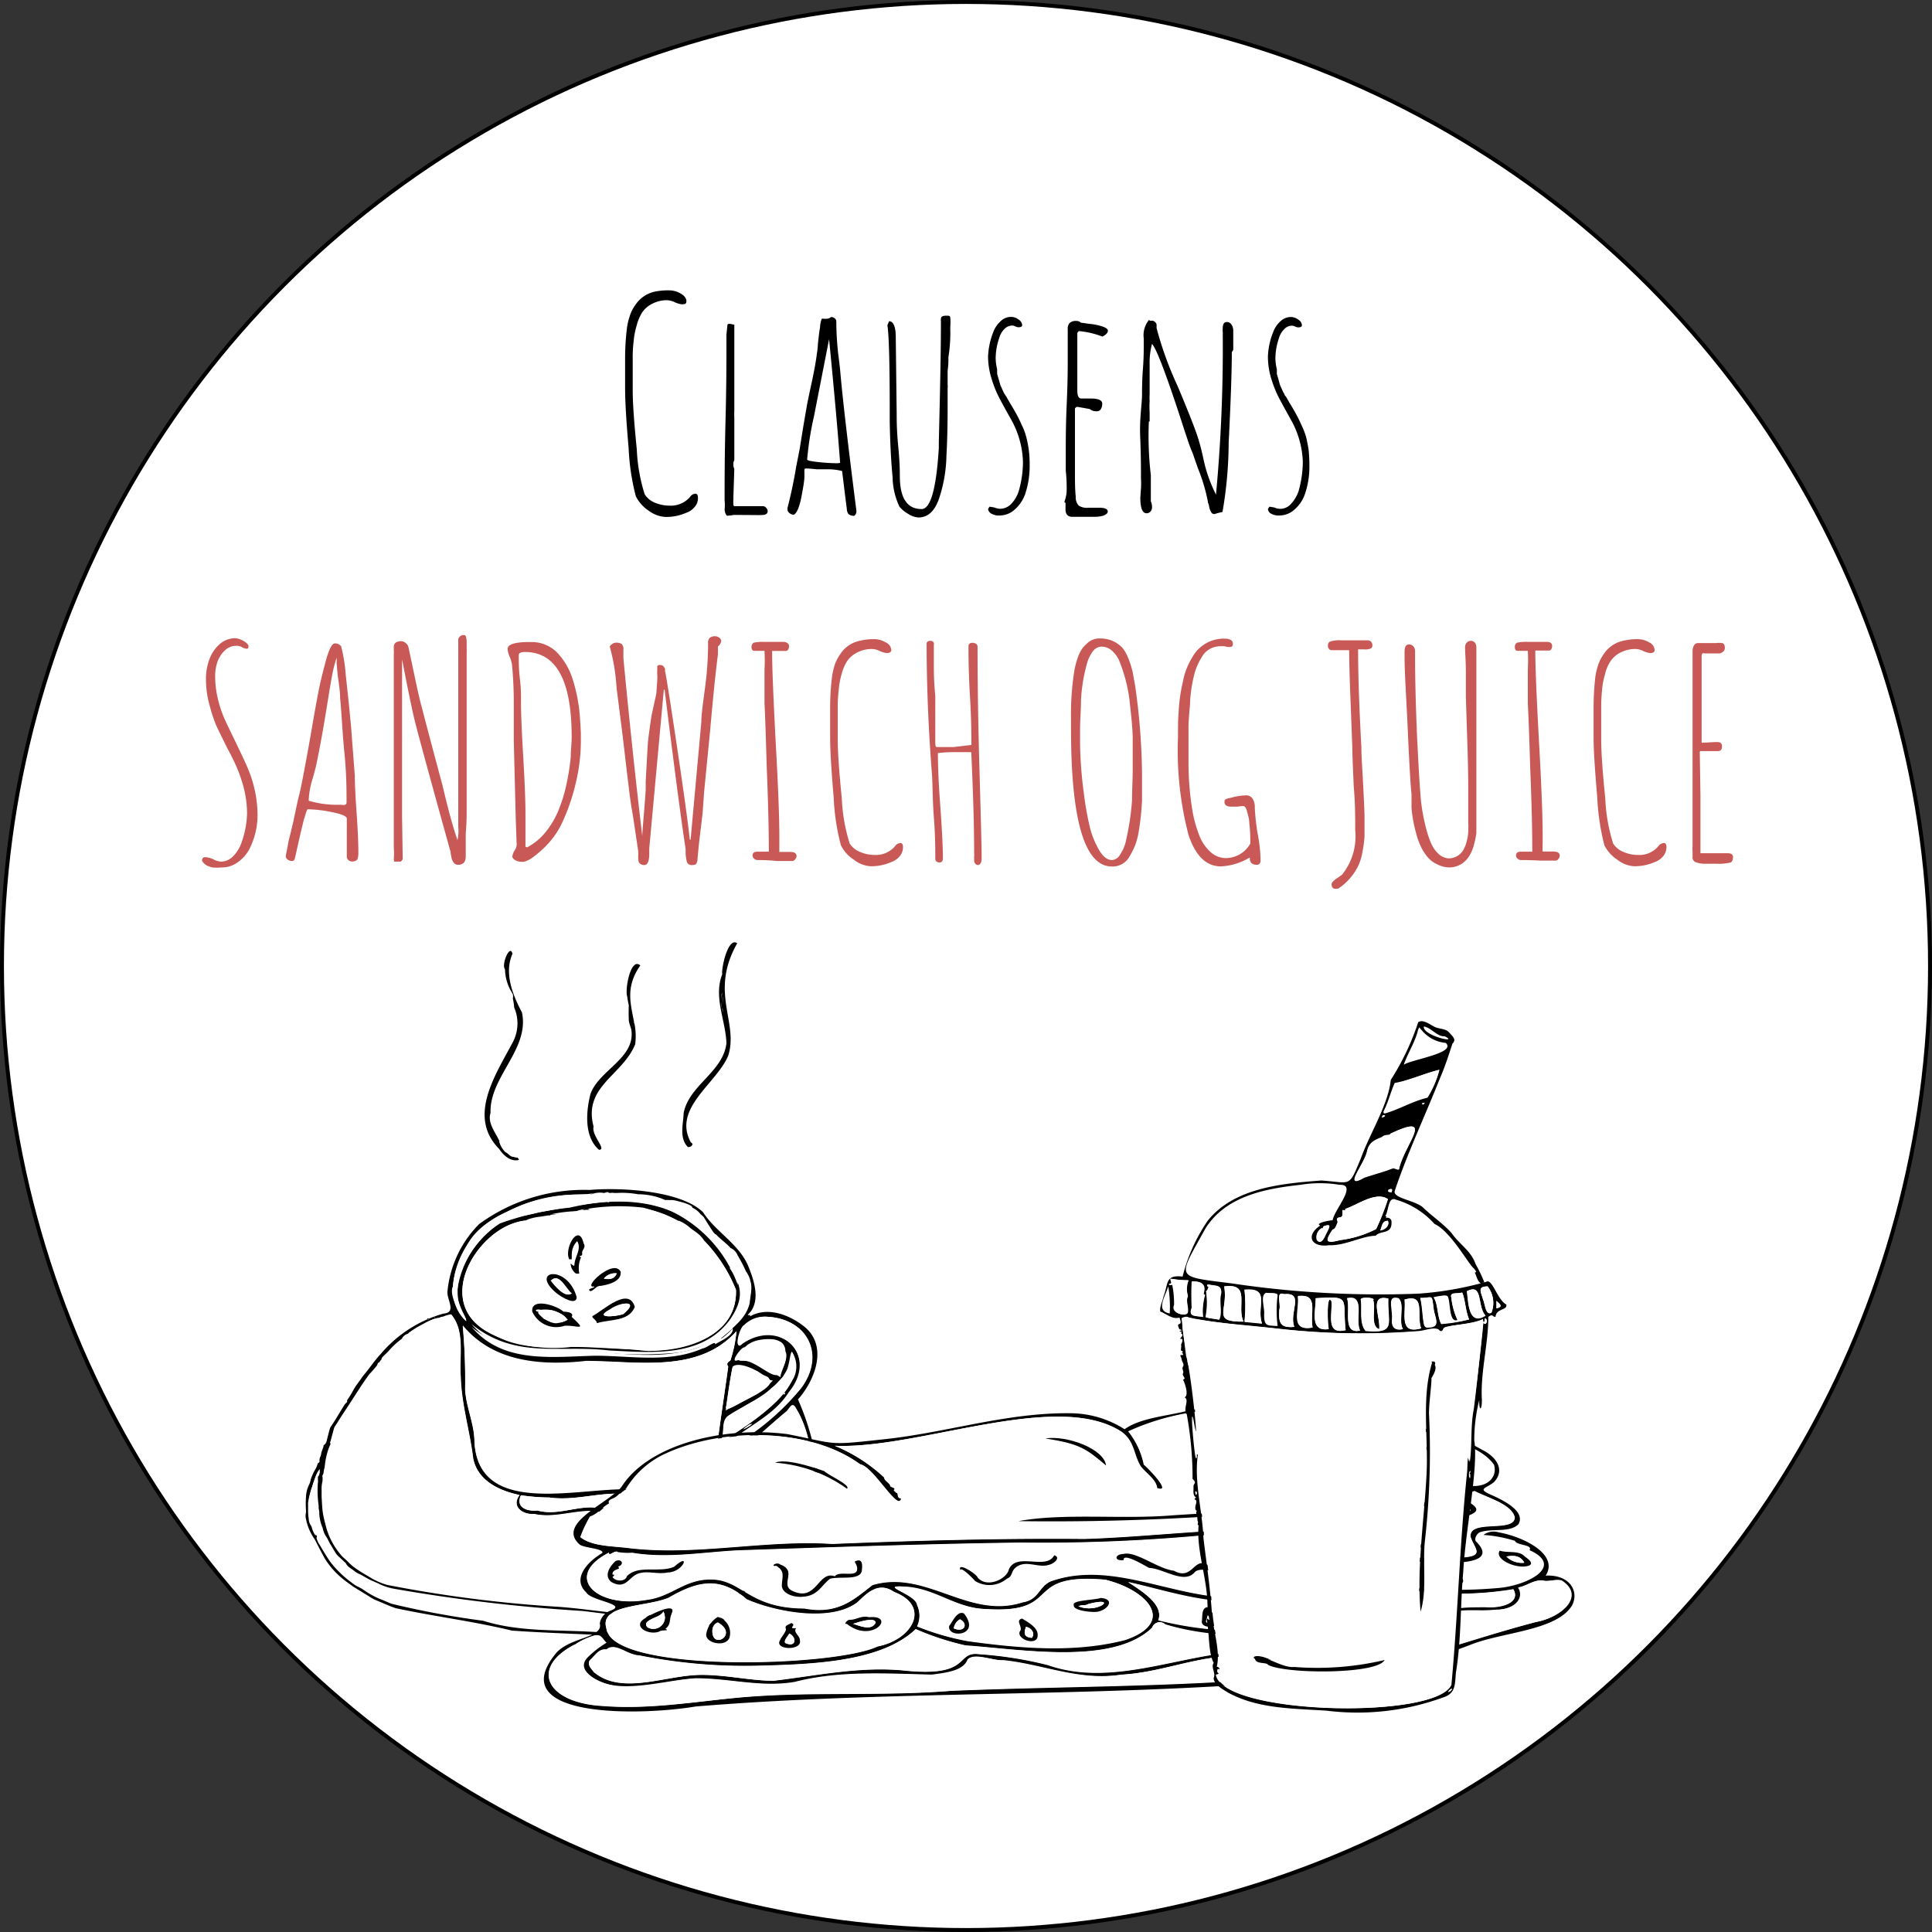 <svg xmlns="http://www.w3.org/2000/svg" width="51.92mm" height="51.92mm" viewBox="0 0 147.18 147.18"><rect x="0" y="0" width="147.18" height="147.18" fill="#333333" stroke="none"/><defs><style>.cls-1,.cls-3{fill:#fff;}.cls-1{stroke:#000;stroke-miterlimit:10;stroke-width:0.3px;}.cls-2{fill:#c95956;}.cls-4{fill:#010101;}</style></defs><g id="Layer_2" data-name="Layer 2"><g id="Layer_1-2" data-name="Layer 1"><circle class="cls-1" cx="73.59" cy="73.59" r="73.44"/><path d="M49.44,38.92a2.87,2.87,0,0,1-1-1.11,17.2,17.2,0,0,1-.55-3.66q-.27-3.07-.27-4.59V28.39c0-.34,0-.72,0-1.13A19.12,19.12,0,0,1,47.76,25,4.9,4.9,0,0,1,48,24a2.92,2.92,0,0,1,.41-.78,2.36,2.36,0,0,1,1.46-1A4.94,4.94,0,0,1,51,22.12a1.72,1.72,0,0,1,.85.24c.29.17.44.36.44.58s-.12.24-.36.24a1.74,1.74,0,0,1-.51-.15,1.5,1.5,0,0,0-.6-.16,2.39,2.39,0,0,0-1.11.26,2,2,0,0,0-.79.67,3.64,3.64,0,0,0-.42,1A6,6,0,0,0,48.27,26a10.17,10.17,0,0,0-.07,1.33l0,1.24c0,.35,0,.74,0,1.15,0,1,.11,2.52.31,4.5a13.24,13.24,0,0,0,.6,3.43,1.65,1.65,0,0,0,.79.65,2.92,2.92,0,0,0,1.1.22,1.94,1.94,0,0,0,1.55-.64.54.54,0,0,1,.42-.27c.13,0,.2.1.2.31a1,1,0,0,1-.25.7,1.44,1.44,0,0,1-.66.45,3.77,3.77,0,0,1-1.55.31A2.3,2.3,0,0,1,49.44,38.92Z"/><path d="M55.2,38.83a3.49,3.49,0,0,0,0-.73c0-1.36,0-3.38.07-6.05s.07-4.58.07-5.76l0-.8.07-.67a.13.13,0,0,1,.15-.15,1.1,1.1,0,0,1,.31.06l.07,0c0,.32,0,.62,0,.88v3.28c0,.71,0,1.52,0,2.42a4.06,4.06,0,0,0,0,.48l0,.47c0,.3,0,.6,0,.91s0,.65,0,.93l0,.95-.07.18,0,0s0,.07,0,.09v.08a.59.59,0,0,0,.07.31l-.07,2.13V38a3.08,3.08,0,0,0,0,.45.1.1,0,0,0,.11.11l1.16,0h1a.34.34,0,0,1,.23.13.38.38,0,0,1,.11.25c0,.18-.12.27-.36.29s-.86,0-1.84,0l0,0-.42,0a1.68,1.68,0,0,1-.4.05C55.37,39.34,55.24,39.17,55.2,38.83Z"/><path d="M64.64,39.17a.73.73,0,0,1-.13-.41c-.14-1.08-.22-1.75-.25-2l-.11-.88A4.63,4.63,0,0,0,63,35.75l-.79,0q-.54-.06-.78-.06c-.09,0-.14,0-.15.11s0,.06,0,.06l0,.45q0,.39-.24,1.59a4.44,4.44,0,0,1-.27.93c-.12.25-.23.38-.33.38a.48.48,0,0,1-.29-.12.36.36,0,0,1-.16-.26l0-.06,0-.07c.26-1,.49-2.09.66-3.13l.27-1.37.27-1.68L61.45,31c.07-.4.21-1.05.4-1.93s.33-1.69.37-2.06a6.48,6.48,0,0,0,.09-.82c.06-.56.11-1,.16-1.24a2.17,2.17,0,0,1,.13-.67h.16a.34.34,0,0,0,.15,0,.54.54,0,0,0,.4-.13.42.42,0,0,1,.28.1.29.29,0,0,1,.12.23A22.68,22.68,0,0,0,63.86,27c.06.47.11.86.14,1.17.16,1.91.57,5.48,1.24,10.73v.07a.38.38,0,0,1-.18.33A.74.74,0,0,1,64.64,39.17ZM64,35.26q-.23-3.19-.84-9.42L62,31.76A23.25,23.25,0,0,0,61.49,35c0,.08.28.14.84.2a14.37,14.37,0,0,0,1.49.09Z"/><path d="M69.19,39.15a2.47,2.47,0,0,1-.67-.55A5.44,5.44,0,0,1,68,36.37c-.12-1.23-.19-2.63-.22-4.21,0-.36,0-.62,0-.8q0-5.57-.18-6.58l.13-.31c.34,0,.51.45.51,1.22l.07,5.87c0,.41,0,1.2.11,2.35s.13,1.81.13,2.35c0,1.68.55,2.52,1.66,2.52.68,0,1.12-1.55,1.31-4.65l0-.44c.1-4.07.16-7.07.16-9l0-.2a1.23,1.23,0,0,1,0-.2c0-.16.13-.24.38-.24s.29,0,.33.13a4.38,4.38,0,0,1,0,.77,11.82,11.82,0,0,1-.14,2.26l0,.14c0,.19,0,.48-.06.88l0,.89v.22a.69.69,0,0,1,0,.22c0,.36,0,.7,0,1,0,.11,0,.27,0,.49q0,2.1-.09,3.66A10.92,10.92,0,0,1,71.53,38c-.33.95-.85,1.42-1.57,1.42A1.61,1.61,0,0,1,69.19,39.15Z"/><path d="M75.52,39.13a.5.5,0,0,1-.25-.35l.11-.18a3.35,3.35,0,0,1,.4.07,1.28,1.28,0,0,0,.4.09,1.19,1.19,0,0,0,.87-.39,2.48,2.48,0,0,0,.57-1,8.17,8.17,0,0,0,.31-2.17A7,7,0,0,0,77,31.91c-.38-.68-.68-1.22-.88-1.61a8.08,8.08,0,0,1-.56-1.38,5.83,5.83,0,0,1-.29-1.75,5.72,5.72,0,0,1,.4-1.88,2.09,2.09,0,0,1,.57-.83,1.12,1.12,0,0,1,.78-.32.92.92,0,0,1,.57.2.55.55,0,0,1,.28.42c0,.12-.1.17-.29.17a.52.52,0,0,1-.22-.06.5.5,0,0,0-.25-.07.83.83,0,0,0-.6.27,1.56,1.56,0,0,0-.39.68,4.87,4.87,0,0,0-.27,1.51,3.69,3.69,0,0,0,.11.86c0,.09,0,.17,0,.23a.45.45,0,0,1,0,.13l.13.44.11.4.18.4a1.83,1.83,0,0,0,.14.28l.15.23.26.46c.06.09.19.3.38.64a10.3,10.3,0,0,1,.53,1.05,4.76,4.76,0,0,1,.33.87,8.59,8.59,0,0,1,.2,1,9.22,9.22,0,0,1,.07,1.22,6.74,6.74,0,0,1-.29,2A2.81,2.81,0,0,1,77.07,39a1.78,1.78,0,0,1-1,.27l-.11,0A1.3,1.3,0,0,1,75.52,39.13Zm2.23-14.26s0,0,0,0v0Z"/><path d="M81.17,38.87v-.29a1.84,1.84,0,0,0,0-.26l-.09-.09a2.5,2.5,0,0,0,.18-.91c0-.34,0-.83-.07-1.46l0-1.47c0-.73,0-1.84.06-3.32.06-1.31.09-2.43.09-3.34l0-1.33c0-.4,0-.85,0-1.33a.62.62,0,0,1,.16-.48.72.72,0,0,1,.49-.14.48.48,0,0,1,.35.13l.64.09a4.61,4.61,0,0,1,1,.2q.42.14.42.33c0,.15-.14.3-.42.44a6.75,6.75,0,0,0-1.8-.42l-.11.14c0,.13,0,.45,0,.95s0,1.2,0,1.7,0,1.1,0,1.73c0,.42.1.62.31.62l.35,0,.38,0c.57,0,.86.13.86.4a.76.76,0,0,1-.11.41.36.36,0,0,1-.33.16.73.73,0,0,1-.51-.17L82.12,31H82l-.11.11v.06c0,.25,0,.84,0,1.75,0,.58,0,1.1,0,1.58l0,1.57c0,.57,0,1.17.06,1.77a.92.92,0,0,0,.23.68,1.17,1.17,0,0,0,.73.16l.4,0,.44,0c.43,0,.64.1.64.29s-.32.4-1,.4H81.61C81.34,39.34,81.2,39.18,81.17,38.87Z"/><path d="M92.26,39a1.34,1.34,0,0,1-.15-.4.8.8,0,0,0-.09-.31l0-.06a13.53,13.53,0,0,0-.76-2.55l-.4-1.15a11.31,11.31,0,0,1-.42-1.13l-.18-.53c-1.32-4.11-2.16-6.33-2.5-6.67a5.49,5.49,0,0,0-.18,1.55c0,.34,0,.63,0,.88l0,.87,0,.53a4.33,4.33,0,0,0,0,.53,6.53,6.53,0,0,0,0,.84l0,.71h-.06a25.59,25.59,0,0,0,.15,4.08v2a1.06,1.06,0,0,1,.09.47.45.45,0,0,1-.12.31.38.38,0,0,1-.3.13c-.31,0-.47-.4-.47-1.19l.05-.71a5.54,5.54,0,0,0,0-.73c0-.71,0-1.78-.06-3.19S87,30.78,87,30.07c0-.42,0-1.08.07-2s.06-1.52.06-2v-.29a1.85,1.85,0,0,1,.4-1.41l.07.06.22,0a.48.48,0,0,1,.2.13.28.28,0,0,1,.09.2l0,.13a.52.52,0,0,0,0,.11,26.73,26.73,0,0,0,1.6,4.41c.84,2,1.36,3.32,1.57,4s.27,1,.36,1.37a11.07,11.07,0,0,0,1,2.91l0-.07a120,120,0,0,0,.51-12.08l0-.26a1.12,1.12,0,0,1,0-.29c0-.31.11-.46.31-.46a.42.42,0,0,1,.35.19.82.82,0,0,1,.14.45v1.48l-.11.18c0,1.4-.08,3.71-.24,6.91A31.4,31.4,0,0,1,93.13,39l-.38.09v0l0,0-.22.07A.26.26,0,0,1,92.26,39Z"/><path d="M96.83,39.13a.46.46,0,0,1-.24-.35l.11-.18a3.73,3.73,0,0,1,.4.07,1.07,1.07,0,0,0,1.26-.3,2.61,2.61,0,0,0,.58-1,8.6,8.6,0,0,0,.31-2.17,7,7,0,0,0-.94-3.28c-.38-.68-.67-1.22-.88-1.61a9,9,0,0,1-.56-1.38,5.8,5.8,0,0,1-.28-1.75,5.48,5.48,0,0,1,.4-1.88,2.07,2.07,0,0,1,.56-.83,1.15,1.15,0,0,1,.79-.32.9.9,0,0,1,.56.2.53.53,0,0,1,.28.42c0,.12-.1.17-.29.17a.56.56,0,0,1-.22-.06.49.49,0,0,0-.24-.07.8.8,0,0,0-.6.27,1.58,1.58,0,0,0-.4.68,4.87,4.87,0,0,0-.27,1.51,3.69,3.69,0,0,0,.11.86c0,.09,0,.17,0,.23a1.05,1.05,0,0,1,0,.13l.13.44.11.4.18.4a1.84,1.84,0,0,0,.15.28c0,.08.09.16.14.23l.26.46c.06.09.19.3.38.64a10.3,10.3,0,0,1,.53,1.05,5.74,5.74,0,0,1,.34.87c.07.28.14.61.2,1a11.45,11.45,0,0,1,.06,1.22,6.43,6.43,0,0,1-.29,2A2.76,2.76,0,0,1,98.38,39a1.75,1.75,0,0,1-1,.27l-.11,0A1.35,1.35,0,0,1,96.83,39.13Zm2.24-14.26s0,0,0,0v0Z"/><path class="cls-2" d="M16.24,66.09a1.77,1.77,0,0,1-.45-.14.92.92,0,0,1-.4-.38q0-.27.24-.27a1.61,1.61,0,0,1,.62.16,1.42,1.42,0,0,0,.6.18,1.32,1.32,0,0,0,.9-.4,2.76,2.76,0,0,0,.63-1A7.06,7.06,0,0,0,18.82,62a8,8,0,0,0-.31-2.2,11.11,11.11,0,0,0-.82-2.08c-.07-.16-.2-.41-.38-.73-.36-.74-.65-1.31-.84-1.73A10.34,10.34,0,0,1,16,53.85a7.45,7.45,0,0,1-.31-2.15,4.18,4.18,0,0,1,.24-1.41,2.79,2.79,0,0,1,.74-1.16,1.78,1.78,0,0,1,1.24-.51,1.36,1.36,0,0,1,.64.21c.25.14.38.28.38.41s-.05.18-.13.18a.94.94,0,0,1-.36-.11A.72.72,0,0,0,18,49.2a1.22,1.22,0,0,0-.89.37,2.21,2.21,0,0,0-.57.93,3.31,3.31,0,0,0-.15,1,7.55,7.55,0,0,0,.22,1.79,9.08,9.08,0,0,0,.6,1.71L18,56.64l.22.46c.31.64.55,1.16.72,1.58a9.1,9.1,0,0,1,.44,1.39,8.94,8.94,0,0,1,.24,2A5.72,5.72,0,0,1,19,64.68a2.8,2.8,0,0,1-.88,1,2,2,0,0,1-1.22.4A4.6,4.6,0,0,1,16.24,66.09Z"/><path class="cls-2" d="M26.54,65.52a.34.34,0,0,1-.12-.26v-2.9c0-.18-.38-.34-1.13-.49a9.78,9.78,0,0,0-1.86-.22s-.08.11-.14.33-.12.38-.15.49c-.19.77-.38,1.58-.57,2.46l-.11.48a.22.22,0,0,1-.23.18.56.56,0,0,1-.32-.11.33.33,0,0,1-.14-.27l0,0v0L22,64c.18-.69.34-1.37.47-2s.26-1.24.33-1.46c.12-.49.36-1.71.71-3.66l.13-.73c.39-2.27.65-3.7.8-4.3.08-.35.21-.87.4-1.57a5.55,5.55,0,0,1,.31-.89c.13-.25.24-.37.33-.37a.56.56,0,0,1,.51.22,12.45,12.45,0,0,1,.35,2.19c.15,1.33.29,2.68.41,4l.28,3.67c0,.64.05,1.6.14,2.88s.13,2.27.13,2.91V65a1.25,1.25,0,0,1-.07.45q-.09.18-.42.18A.41.41,0,0,1,26.54,65.52Zm-.14-4.38c0-.92,0-2.17-.16-3.76s-.21-3-.33-4.2c0-.51-.09-1.08-.18-1.7l-.08-.87a1.09,1.09,0,0,1,0-.24l0-.27a9,9,0,0,0-.35,1.36c-.11.57-.22,1.25-.34,2-.35,2.2-.66,3.86-.91,5l-.2.75a6.5,6.5,0,0,0-.33,1.68V61a7.62,7.62,0,0,0,2.24.31h.13l.16,0C26.25,61.36,26.4,61.29,26.4,61.14Z"/><path class="cls-2" d="M34.57,65.72a.88.88,0,0,1-.17-.35L34.33,65c0-.18-.07-.29-.07-.33q-2.47-8.9-2.72-10c-.13-.54-.44-2-.91-4.44,0,.09,0,.4,0,.91v8l0,3.17.05,3.15-.14.18h-.51L30,65.46a5.8,5.8,0,0,0,0-.89l0-3.85,0-3.86v-5c0-.62,0-1.31,0-2.08a.9.9,0,0,0,0-.24v-.22a.42.42,0,0,1,.15-.37.75.75,0,0,1,.45-.1.55.55,0,0,1,.3.13.61.61,0,0,1,.21.29l.46,2.17c.21,1,.39,1.82.54,2.35q.47,1.84,1.59,6c.43,1.83.81,3.23,1.15,4.21A3,3,0,0,0,34.91,63c0-1.43,0-2.71,0-3.85l0-3.86c0-.63,0-1.21,0-1.72V51.81l0-3.12a.43.43,0,0,1,.46-.31c.12,0,.18.21.18.64,0,.19,0,.35,0,.46a1.42,1.42,0,0,1,0,.26s0,.08,0,.1v1.42c0,2,0,3.71,0,5.25s0,3.29,0,5.23c0,.36,0,.95-.07,1.75l0,1.75c0,.42-.19.64-.58.64A.38.38,0,0,1,34.57,65.72Z"/><path class="cls-2" d="M39.29,65.55c-.17-.09-.26-.2-.26-.31a1.22,1.22,0,0,1,.17-.45.78.78,0,0,0,.16-.44l-.07-1.95-.15-6,0-2.68A30.74,30.74,0,0,0,39,50.59a3.06,3.06,0,0,0-.17-.55,1.89,1.89,0,0,1-.16-.6c0-.36.56-.53,1.68-.53h.12a2.74,2.74,0,0,1,1.94.77,5.16,5.16,0,0,1,1.16,1.89,12.74,12.74,0,0,1,.53,2.28q.09.66.15,2v.68a13.65,13.65,0,0,1-.36,3,15.25,15.25,0,0,1-1,3,6.29,6.29,0,0,1-1,1.59,7.56,7.56,0,0,1-1.21,1.12,1.94,1.94,0,0,1-.77.41A1.19,1.19,0,0,1,39.29,65.55Zm.87-1a4.55,4.55,0,0,0,1.46-1.23,6.69,6.69,0,0,0,1-1.78,11.4,11.4,0,0,0,.55-1.88,17.53,17.53,0,0,0,.31-2c0-.53.07-1,.07-1.53q0-6.47-3.57-6.46c-.31,0-.46.08-.46.24,0,.52,0,1.13.09,1.84s.08,1.33.08,1.84q0,1.21.18,4.23c.1,1.74.16,3.14.16,4.21v2.48Z"/><path class="cls-2" d="M48.62,65.44v-.27a.72.72,0,0,0,0-.22v-.11l-.4-2.68c-.1-.56-.17-1-.2-1.22-.13-1-.27-2.19-.42-3.46-.11-1-.32-2.66-.62-5L46.94,52a14.86,14.86,0,0,0-.49-2.75.63.63,0,0,1,.2-.2.48.48,0,0,1,.26-.09.71.71,0,0,1,.46.11.55.55,0,0,1,.12.4v.67q.69,7.24,1.44,13.56h0c0-.43.13-1.61.26-3.52l0-.65c.1-1.87.16-2.86.17-3q.07-.66.27-2L50,52.83l.07-1a4.21,4.21,0,0,0,0-.45,1.31,1.31,0,0,1,0-.28l0-.29a.17.17,0,0,1,0-.07l.1-.08c.21,0,.34,0,.4.15a.24.24,0,0,1,.09.14,1.11,1.11,0,0,1,0,.19l.05.2c.14.79.46,2.82.95,6.12s.78,5.46.89,6.51l.06,0,.82-9c0-.56.13-1.44.29-2.66a25.38,25.38,0,0,0,.22-3l0-.22V49a.53.53,0,0,1,.13-.41.66.66,0,0,1,.44-.12.47.47,0,0,1,.28.11.31.31,0,0,1,.15.24.6.6,0,0,1-.25.43s0,0,0,.13a1.41,1.41,0,0,1,0,.28l0,.21q-.26,2-.6,5.87l-.45,4.58L53.52,62l-.27,2.24-.11,1.13a.83.83,0,0,1-.08.4c-.05.09-.16.13-.32.13a.38.38,0,0,1-.42-.26,3.67,3.67,0,0,1-.09-.62l0-.34q-.52-3.41-1.6-12.14l-.06,0,0,0v0l-1.11,12.1v.4c0,.58-.13.86-.38.86S48.62,65.76,48.62,65.44Z"/><path class="cls-2" d="M57.73,65.52a.37.37,0,0,1-.28-.11.31.31,0,0,1-.12-.24c0-.19.12-.29.38-.29h.86q0-2.55-.16-6.42c-.06-2.07-.11-3.7-.17-4.88l0-1.13V51a12.77,12.77,0,0,0,0-1.42h-.77c-.15,0-.22-.1-.22-.31a.37.37,0,0,1,.17-.31,3.22,3.22,0,0,1,.82-.06h.63l.84,0A.52.52,0,0,1,60,49a.29.29,0,0,1,.11.24.48.48,0,0,1-.07.24.2.2,0,0,1-.2.11l-.27,0h-.48c-.15,0-.24,0-.27,0l0,.09q0,1.73.28,7c.18,3.24.27,5.56.27,7v.62c0,.19,0,.39,0,.6h.8c.34,0,.51.1.51.31a.42.42,0,0,1-.1.25.28.28,0,0,1-.21.13h-1.2Q58.54,65.52,57.73,65.52Z"/><path class="cls-2" d="M65.06,65.5a2.73,2.73,0,0,1-1-1.11,16.92,16.92,0,0,1-.55-3.65q-.27-3.08-.27-4.59V55c0-.34,0-.72,0-1.13a19.12,19.12,0,0,1,.14-2.28,5.21,5.21,0,0,1,.23-1,3.38,3.38,0,0,1,.41-.77,2.32,2.32,0,0,1,1.46-1,4.44,4.44,0,0,1,1.13-.13,1.72,1.72,0,0,1,.85.24.7.7,0,0,1,.44.58q0,.24-.36.24a1.74,1.74,0,0,1-.51-.15,1.35,1.35,0,0,0-.6-.16,2.39,2.39,0,0,0-1.11.26,2,2,0,0,0-.79.67,3.5,3.5,0,0,0-.42,1,5.87,5.87,0,0,0-.22,1.24,10.17,10.17,0,0,0-.07,1.33l0,1.24c0,.35,0,.74,0,1.15,0,1,.11,2.52.31,4.5a13.24,13.24,0,0,0,.6,3.43,1.64,1.64,0,0,0,.79.64,2.74,2.74,0,0,0,1.1.23,1.92,1.92,0,0,0,1.55-.65.55.55,0,0,1,.42-.26c.13,0,.2.1.2.31a1.06,1.06,0,0,1-.25.7,1.52,1.52,0,0,1-.66.45,3.77,3.77,0,0,1-1.55.31A2.25,2.25,0,0,1,65.06,65.5Z"/><path class="cls-2" d="M74.28,65.77a.41.41,0,0,1-.07-.27v-.26a.86.86,0,0,0,0-.25q0-3-.22-7.69H73a10.88,10.88,0,0,0-1.55.07c0,1.08.06,2.42.18,4,.13,1.82.2,3.16.2,4q0,.33-.24.33c-.23,0-.34-.1-.34-.31,0-.72,0-1.72-.1-3s-.1-2.36-.14-3.24q-.42-5.28-.42-10.11c0-.14.1-.22.29-.22a.29.29,0,0,1,.21.08.21.21,0,0,1,.05.21v1.64c0,.4,0,1.15.11,2.26l0,.75c0,.83,0,1.32,0,1.49v1.08c0,.39,0,.58.11.58l.85,0,.44,0L74,56.75l0,0c0-.65,0-1.9-.11-3.75s-.11-3.13-.11-3.76c0-.18.1-.27.31-.27a.48.48,0,0,1,.27.08.25.25,0,0,1,.11.21q0,4.32.15,9.5t.16,6.38v.31a.59.59,0,0,1-.08.31.24.24,0,0,1-.21.14A.27.27,0,0,1,74.28,65.77Z"/><path class="cls-2" d="M81.59,55.44v-.88a20.45,20.45,0,0,1,.22-3.24,6,6,0,0,1,.37-1.42,2.21,2.21,0,0,1,.63-.88,1.31,1.31,0,0,1,1-.38,2.27,2.27,0,0,1,1,.21,2.24,2.24,0,0,1,.73.54,3.28,3.28,0,0,1,.44.82,7.31,7.31,0,0,1,.31,1l.18,1A49.63,49.63,0,0,1,87,58.94V59c0,.74,0,1.42,0,2a20.14,20.14,0,0,1-.25,2.33,5.47,5.47,0,0,1-.25,1,5.94,5.94,0,0,1-.43.88,1.47,1.47,0,0,1-1.31.8Q81.58,66.1,81.59,55.44Zm3.76,9.63a3,3,0,0,0,.45-1.14,19.38,19.38,0,0,0,.44-3c0-.79.05-1.57.05-2.32v-.09l0-2.22c0-.79-.12-1.83-.26-3.1a12,12,0,0,0-.73-2.77,2.15,2.15,0,0,0-.59-.86,1.18,1.18,0,0,0-.79-.31.85.85,0,0,0-.66.35,2.82,2.82,0,0,0-.47,1,12.62,12.62,0,0,0-.44,2.75c0,.72-.07,1.47-.07,2.23v1.09a31.69,31.69,0,0,0,.29,3.77,23.1,23.1,0,0,0,.44,2.5,6.61,6.61,0,0,0,.71,1.79q.45.78,1,.78A.8.8,0,0,0,85.35,65.07Z"/><path class="cls-2" d="M90.54,63.6a25.52,25.52,0,0,1-.8-7.45c0-.72,0-1.36.05-1.93A12.25,12.25,0,0,1,90.1,52a6,6,0,0,1,.27-1,5.71,5.71,0,0,1,.46-.93,2.77,2.77,0,0,1,1.42-1.24,2.87,2.87,0,0,1,1-.18c.45,0,.67.13.67.38s-.11.26-.33.26a1.33,1.33,0,0,1-.31-.06l-.31,0a1.65,1.65,0,0,0-1.27.6A4.94,4.94,0,0,0,91,51.3a11.08,11.08,0,0,0-.33,2c0,.4-.09,1-.13,1.95l0,1.46V57.9a22.42,22.42,0,0,0,.31,3.92,9.43,9.43,0,0,0,.52,1.84,3.24,3.24,0,0,0,.8,1.2,1.74,1.74,0,0,0,1.2.51,2.15,2.15,0,0,0,1.88-1.11c0-.4,0-.92-.08-1.57,0-.33-.11-.63-.18-.91s-.19-.38-.31-.38l-.42.05-.47,0c-.34,0-.51-.12-.51-.37s.21-.23.62-.34a4.62,4.62,0,0,1,1-.15.57.57,0,0,1,.52.25,1.16,1.16,0,0,1,.17.68,16.38,16.38,0,0,0,.22,2,11.57,11.57,0,0,1,.22,2c0,.24-.09.36-.28.36-.36,0-.54-.17-.54-.49l0-.07v0A4.6,4.6,0,0,1,93,66C91.89,66,91.07,65.19,90.54,63.6Z"/><path class="cls-2" d="M101.44,67.36c0-.14.19-.32.53-.53l.27-.2a4.66,4.66,0,0,0,1-3.39c0-1,0-2.1-.11-3.28-.07-1.58-.11-2.57-.11-3l-.13-3.43c-.08-1.95-.11-3.29-.11-4l-.67,0-.66,0a.24.24,0,0,1-.21-.1.36.36,0,0,1-.08-.23q0-.27.18-.33a2.33,2.33,0,0,1,.84-.09l.84,0h1.17a.35.35,0,0,1,.26.11.36.36,0,0,1,.1.25.27.27,0,0,1-.12.26,1,1,0,0,1-.48.07h-.49c0,2,.09,4.48.25,7.46q0,.6.09,2,.15,2.78.15,3.3,0,.93,0,1.47a8.66,8.66,0,0,1-.15,1.15,4.14,4.14,0,0,1-.32,1.09,4.42,4.42,0,0,1-1.51,1.74C101.59,67.78,101.44,67.64,101.44,67.36Z"/><path class="cls-2" d="M109.46,65.83a2,2,0,0,1-.73-.57,3.59,3.59,0,0,1-.51-.82,5.49,5.49,0,0,1-.35-1,10.66,10.66,0,0,1-.34-1.88l0-.69c0-.14,0-.24,0-.28a.44.44,0,0,1,0-.09c-.08-.73-.17-2.32-.28-4.79S107,51.34,107,50v-.33c0-.39.11-.58.34-.58s.46.18.46.53v.16l0,.18q0,2.57.15,6.08c.11,2.34.21,4,.31,5.06a14.5,14.5,0,0,0,.38,2,7.44,7.44,0,0,0,.39,1.16,2.31,2.31,0,0,0,.54.77,1.2,1.2,0,0,0,.78.36,1.27,1.27,0,0,0,.67-.18,1.22,1.22,0,0,0,.46-.47,2.36,2.36,0,0,0,.25-.63,3.35,3.35,0,0,0,.12-.74,6.17,6.17,0,0,0,0-.73V60.07q0-1.68-.09-4.14l-.09-2.84,0-1.88c0-.83-.06-1.45-.06-1.88a.52.52,0,0,1,.13-.38.42.42,0,0,1,.31-.13.38.38,0,0,1,.3.13.56.56,0,0,1,.12.38V51c0,.74,0,1.41,0,2v2c0,1.43,0,2.69,0,3.77s0,2.32,0,3.67c0,.37,0,.7,0,1a5.2,5.2,0,0,1-.18.89,2.91,2.91,0,0,1-.37.89,1.87,1.87,0,0,1-.61.61,1.75,1.75,0,0,1-.93.25A2.08,2.08,0,0,1,109.46,65.83Z"/><path class="cls-2" d="M115.89,65.52a.37.37,0,0,1-.28-.11.31.31,0,0,1-.12-.24c0-.19.12-.29.37-.29h.87q0-2.55-.16-6.42c-.06-2.07-.12-3.7-.18-4.88l0-1.13V51a12.77,12.77,0,0,0,0-1.42h-.77c-.15,0-.22-.1-.22-.31a.35.35,0,0,1,.17-.31,3.22,3.22,0,0,1,.82-.06H117l.84,0a.5.5,0,0,1,.29.07.27.27,0,0,1,.11.24.48.48,0,0,1-.06.24.21.21,0,0,1-.2.11l-.27,0h-.49c-.14,0-.23,0-.26,0l0,.09q0,1.73.29,7c.18,3.24.27,5.56.27,7v.62a5.82,5.82,0,0,0,0,.6h.79c.34,0,.51.1.51.31a.36.36,0,0,1-.1.25.25.25,0,0,1-.21.13h-1.19Q116.7,65.52,115.89,65.52Z"/><path class="cls-2" d="M123.22,65.5a2.84,2.84,0,0,1-1-1.11,18,18,0,0,1-.54-3.65c-.18-2.05-.28-3.58-.28-4.59V55c0-.34,0-.72,0-1.13a21.47,21.47,0,0,1,.13-2.28,5.17,5.17,0,0,1,.24-1,3,3,0,0,1,.41-.77,2.32,2.32,0,0,1,1.46-1,4.44,4.44,0,0,1,1.13-.13,1.74,1.74,0,0,1,.85.24.69.69,0,0,1,.43.58c0,.16-.11.24-.35.24a1.74,1.74,0,0,1-.51-.15,1.35,1.35,0,0,0-.6-.16,2.46,2.46,0,0,0-1.12.26,2,2,0,0,0-.78.67,3,3,0,0,0-.42,1,5.89,5.89,0,0,0-.23,1.24,12.57,12.57,0,0,0-.06,1.33l0,1.24c0,.35,0,.74,0,1.15,0,1,.11,2.52.31,4.5a13.24,13.24,0,0,0,.6,3.43,1.64,1.64,0,0,0,.79.64,2.7,2.7,0,0,0,1.09.23,1.89,1.89,0,0,0,1.55-.65.58.58,0,0,1,.43-.26c.13,0,.2.1.2.31a1.11,1.11,0,0,1-.25.7,1.52,1.52,0,0,1-.66.45,3.8,3.8,0,0,1-1.55.31A2.25,2.25,0,0,1,123.22,65.5Z"/><path class="cls-2" d="M129.15,65.67a.38.38,0,0,1-.21-.39v-.42a2.41,2.41,0,0,1,0-.4v0l0-3.24,0-9.15c0-.94,0-1.76,0-2.46a.84.84,0,0,1,.11-.44.33.33,0,0,1,.29-.18h1.37a1.81,1.81,0,0,1,.47,0c.14,0,.22.17.22.37a.36.36,0,0,1-.14.29.52.52,0,0,1-.28.13h-.38l-.35,0-.36,0a.36.36,0,0,0-.21,0s-.05.11-.05.22c0,.69,0,1.32,0,1.88v4.65s0,.05,0,.05h0c.37,0,.76-.05,1.19-.05.24,0,.36.1.36.31a.43.43,0,0,1-.08.3.37.37,0,0,1-.26.08h-1.26c-.06,0-.09,0-.09.11l.05,3.28c0,1,0,2.19,0,3.52V65h2.08c.27,0,.4.1.4.29s-.06.38-.2.42a4.07,4.07,0,0,1-1.08.09h-.93A2,2,0,0,1,129.15,65.67Z"/><path d="M62.39,113.09a19,19,0,0,0-1.6-6.48c1.36-1.54,2.34-4.2.35-5.65-1.1-.83-2.7-1.42-4-.68,0-.16,0-.11-.18-.1,1.06-1,.49-2.65,0-3.83-.75-1.64-2.45-2.53-3.4-4-1.71-1.67-6.3-1.9-8.64-1.7a13.55,13.55,0,0,0-8.42,2.6,8.42,8.42,0,0,0-2.41,5.11c-.08.63.74,1.63-.31,1.71A9.72,9.72,0,0,0,29,103.15c-.13.13-.21.24-.33.38-.33.4-.61.82-.95,1.21-.1.12-.19.26-.28.39a7.77,7.77,0,0,0-.48.69,7.82,7.82,0,0,1-.51.84.3.3,0,0,0,0,.14,1.7,1.7,0,0,0-.19.19c-.2.32-.4.65-.61,1s-.29.45-.44.68a.8.8,0,0,0-.08.16c-.07.24-.13.48-.19.72s-.08.43-.29.55a.12.12,0,0,0,0,.08l-.17.48a1.07,1.07,0,0,1-.06.27.71.71,0,0,0-.08.38.12.12,0,0,1-.05.12c-.08,0-.1.12-.13.2a2,2,0,0,1-.09.22,4,4,0,0,0-.4.86,1.33,1.33,0,0,1-.1.34,2.38,2.38,0,0,0-.26,1,7.18,7.18,0,0,0,0,1c0,.06,0,.12,0,.17a1.05,1.05,0,0,0,0,.5,4,4,0,0,0,.64,1.51,1.28,1.28,0,0,1,.11.2l.28.55c.16.29.3.59.48.87a6.15,6.15,0,0,0,1.2,1.35c.18.16.37.29.56.43s.31.23.47.33l1,.61a3.78,3.78,0,0,0,.51.3c.55.22,1,.44,1.58.64,2.94.63,5.94,1,8.86,1.71,2.72.19,5.42.26,8.13.4A17,17,0,0,0,59.31,121a12.3,12.3,0,0,0,2.29-4.13C61.73,115.58,62.52,114.43,62.39,113.09Zm-4-12.78c3.1.13,4.49,2.89,2.64,5.41a19,19,0,0,1-6.37,5c1.5-1.78,4.14-2.59,5.44-4.68,2.3-2.79-.66-5.7-3.56-3.73-.67.69-.25-1.17.15-1.37A2.2,2.2,0,0,1,58.42,100.31Zm-4,10.3c-.47,3.14-3.45,2.77-5.91,2.84-3.86-.38-12,2.35-12.33-3.64,0-1.36-.64-2.64-.71-4a45.86,45.86,0,0,0-.18-4.84c2.32,2.81,6,3.08,9.4,2.7,3.88,0,8.53,1,11.45-2.26a10.18,10.18,0,0,1-.46,2.22c-.17.14-.35.23-.17.47-.27,2-.6,4.09-.84,6C54.51,110.26,54.18,110.34,54.38,110.61Zm-1.69,2.93c-.72,1.66-2.62.94-4,1a11.56,11.56,0,0,1-3.66.29c-1.38,0-2.72.62-4.09.24-.79.08-1.68-.22-1.26-1.16a15.59,15.59,0,0,0,2.16.17c1.82.26,3.62-.35,5.43-.29A40,40,0,0,0,52.69,113.54Zm-10.75-21h0l.08,0s0,0,0,0c.85-.1,1.71-.25,2.55-.37a.63.63,0,0,1,.19,0h0A13.54,13.54,0,0,1,48.56,92a7.69,7.69,0,0,1,3.08,1h.09a3,3,0,0,1,.86.55c.24.19.5.34.72.55a2.86,2.86,0,0,1,.35.43,11.5,11.5,0,0,1,2.4,3.72c.14,3.56-3.78,4.59-6.65,4.67-1.93-.17-3.89-.34-5.83-.32a11.13,11.13,0,0,1-5.37-.64c-5.82-2.1-2-8.53,1.89-9l.11-.06a4,4,0,0,1,1-.22l.55-.09h.08l.07,0Zm4.36-1s.13,0,.14,0S46.28,91.64,46.3,91.55Zm10.47,11.07h0a1,1,0,0,1,.24-.21,2.21,2.21,0,0,1,.83-.32,3.61,3.61,0,0,1,.93-.06,1.46,1.46,0,0,1,.76.25.87.87,0,0,1,.29.65,1.84,1.84,0,0,1-.4,1.55c-.3,1.07-2-1.21-3.32-.82-.5.12.43-1.11.6-1l.06-.08Zm.61,5.58a26.07,26.07,0,0,1-2.53,1.7c.43-.6,0-1.49.56-2,1-.71,2.68-1.36,3.77-2.53l.36-.38c.69-.44.6-2.58.87-1.82C61.23,105.28,58.9,107.12,57.38,108.2Zm2.42-2.07s-.07.14-.12.08S59.76,106.08,59.8,106.13Zm-2.52,2.36a2.53,2.53,0,0,1-.67.4C56.76,108.76,57.14,108.43,57.28,108.49Zm-2-1c.11-1.06.3-2.21.51-3.28.44-.45,1.29.07,1.91.26l.84.55C59.43,105.66,55.92,107,55.3,107.45ZM35.67,94.7c.87-1.49,2.57-2.25,4.1-2.9A13.4,13.4,0,0,1,45,91a1.79,1.79,0,0,1,1-.12c.14,0,.29-.07.37,0h.15a.6.6,0,0,1,.26,0H47a6.71,6.71,0,0,1,1.61.1h.07a5.06,5.06,0,0,1,2,.44h0a1.32,1.32,0,0,1,.28,0l.19,0c.27,0,.56.11.83.17.64.2.77.31.76.41a1.61,1.61,0,0,1,.63.5,2,2,0,0,1,.25.23c.32.53.57.91.82,1.29a.24.24,0,0,1,.15.06l0,0h0v0l.06.07c.24.24.81.68,1,.92a1,1,0,0,1,.54.56,10.15,10.15,0,0,1,.64,1.23,1.18,1.18,0,0,1,.14.22h0c.83,1.44-.6,4.17-2.51,5.12,0-.07.05-.15,0-.15a7.85,7.85,0,0,1-2.84,1,31.81,31.81,0,0,1-5.69,0c-3.45,0-7.44.81-10-2.17,3.38,2.7,6.65,1.54,10.5,2,3.14.15,7,.57,9.14-2.3,1.26-1.79.84-2.77,0-4,.35.16-.62-1.24-.87-1.57C52,91.45,47.64,91,43.4,92a22,22,0,0,0-5.31,1.2,7.21,7.21,0,0,0-3.24,5c-.33.68,1,2.76.6,2.4C33.78,98.94,34.62,96.44,35.67,94.7Zm-2.51,5.67s-.13,0-.12,0S33.17,100.31,33.16,100.37Zm-.47.13s-.12.07-.14,0S32.67,100.43,32.69,100.5ZM57.1,122.25s.09-.11.12-.06S57.12,122.3,57.1,122.25ZM60,119.66a5.75,5.75,0,0,1-2.56,2.22l-.36.23c-.13.13-.25.27-.39.39a1.26,1.26,0,0,1-.28.19.76.76,0,0,1-.35.17.25.25,0,0,1-.15,0,7.29,7.29,0,0,1-.69.28h0a1.14,1.14,0,0,1-.26.09h0c-3.13,1.18-6.64,1.06-10,.88-2.7-.14-5.48,0-8.08-.83a65.67,65.67,0,0,1-7-1.3c-.32-.13-.57-.25-.89-.37a6.5,6.5,0,0,1-1.13-.62,3.5,3.5,0,0,0-.53-.31,1.73,1.73,0,0,1-.34-.21,8.26,8.26,0,0,1-1.7-1.6c-.37-.47-.63-1-.95-1.5a2.21,2.21,0,0,1-.12-.27.27.27,0,0,1,0-.25s0-.06-.05-.08,0,0-.08,0a1.85,1.85,0,0,1-.26-.57.72.72,0,0,0-.1-.22.9.9,0,0,1-.14-.48c0-.26,0-.53-.05-.79l0-.25a1,1,0,0,1,0-.17,5.75,5.75,0,0,1,.31-1.22s0,0,0,0a4.11,4.11,0,0,1,.19-.56,1.52,1.52,0,0,1,.32-.6c0,.06,0,.13,0,.15s0,.31-.14.44,0,0,0,0,0,.27,0,.4v0a8,8,0,0,0,.05,1.76.78.78,0,0,1,0,.22,2.33,2.33,0,0,1,.05.28.36.36,0,0,1,0,.11,3.21,3.21,0,0,0,.26,1.13,1.77,1.77,0,0,0,.25.63,3.37,3.37,0,0,1,.25.46c.17.29.34.58.52.86a1.6,1.6,0,0,0,.25.27l.5.47s0,0,0,0c.13.3.45.41.68.62a1.88,1.88,0,0,0,.42.23c.24.13.48.28.72.4s.52.22.77.35a4.49,4.49,0,0,0,1.13.35,128.28,128.28,0,0,0,14.27,1.68c2.58.29,5.25.81,7.81.19,2.85-.79,5.94-1.81,7.89-4.18a9,9,0,0,0,1.24-2A25,25,0,0,1,60,119.66Zm1.35-3.59a2.54,2.54,0,0,1-.39,1.17s.06,0,0,.16c-.36.49-.66,1.15-1.19,1.41-1.84,2.21-4.75,3.09-7.4,3.93-3.35.74-6.75-.15-10.11-.35a99.4,99.4,0,0,1-12.76-1.65,5.21,5.21,0,0,1-1.44-.66,10.49,10.49,0,0,1-1.09-.69c-.25-.18-.46-.43-.7-.64s-.21-.19-.3-.3a5.69,5.69,0,0,1-.53-.73,5.49,5.49,0,0,1-.59-1.36c-.09-.36-.19-.71-.25-1.08s-.07-.82-.1-1.23c0-.18,0-.35,0-.53a2.32,2.32,0,0,1,.07-.69,2.66,2.66,0,0,0,0-.28.43.43,0,0,1,0-.17c.09-.1.07-.22.1-.33a.83.83,0,0,1,.06-.25,6,6,0,0,1,.22-1.19,3.92,3.92,0,0,1,.23-.6.22.22,0,0,1,0-.22l.27-1a.67.67,0,0,1,.06-.12c.16-.25.32-.49.47-.74l.56-.85.92-1.42c.2-.31.42-.61.63-.92l.22-.24c.14-.16.28-.31.4-.47a.93.93,0,0,0,.08-.2l.11-.05a.62.62,0,0,1,.17-.22c-.06-.14.37-.43.48-.57a5.77,5.77,0,0,1,1.06-1l0,0a.73.73,0,0,1,.48-.39c.38-.41,2.23-1.34,2.27-1.15a.72.72,0,0,1,.42-.15s.11-.08.57-.18c1.09,1.29.59,3.18.73,4.79.06,2.08.7,4.09.94,6.14.31,1.73,2,2.51,3.54,2.83-.65.87.22,1.51,1.13,1.45,1.48.32,2.89-.25,4.36-.23,1.45.27,2.86-.35,4.3-.28,1.49.38,3.39.17,3.7-1.62a2.85,2.85,0,0,0,1.2-1.37c.61-1.36,2.51-1.59,3.59-2.53.67-.58,1.34-1.18,2-1.73.25-.14.47-.87.75-.34,1.11,1.75,1.33,4.13,1.46,6.19A5.61,5.61,0,0,1,61.32,116.07Z"/><path d="M39.12,88.13a.55.55,0,0,1-.35-.17l-.16-.13-.11-.06h0a1.79,1.79,0,0,1-.46-.77l0-.08c-.29-.65-.92-1.37-.67-2.14-.1-2.74,3-4.85,2.39-7.66-.71-1.33-1.37-3-.72-4.46-.19-.8-.87.86-.57,1.17A3.54,3.54,0,0,0,39,75.62h0l.07.13a.87.87,0,0,1,0,.32,5.06,5.06,0,0,1,.1.68,3.06,3.06,0,0,1-.14,2.71c-1.29,2.44-3.44,5.61-1,8.07.32.49.88,1,1.51.83a.69.69,0,0,0-.11-.17A.87.87,0,0,1,39.12,88.13Z"/><path d="M56.16,71.86c-2.14,3.78.14,6-.69,8.58-.91,2.13-4.26,4-2.84,6.59.28.13,0,.39-.23.35-.67-.69-.35-1.72-.32-2.59.42-2.14,3-3.11,3.26-5.32-.06-1.74-1-3.52-.32-5.25C54.94,73.75,55.47,71.34,56.16,71.86ZM55.08,77.1A4.78,4.78,0,0,0,55,75.63,2.56,2.56,0,0,0,55.08,77.1Z"/><path d="M48.3,77.93v-.08c-.25-1.37-.68-2.66.48-4.3-.73-.67-1.19,1.83-1,2.36a6.7,6.7,0,0,0,.12.66s0,.05,0,.08a13.54,13.54,0,0,0,0,1c0,.26.12.51.19.77.36,2.19-2.47,3.09-3.11,4.93-.34,1.34-.49,3.25.65,4.24.63,0-.59-1.08-.41-1.77-.82-3.06,2.22-3.9,3.17-6.27a4.94,4.94,0,0,0-.05-1.54Z"/><path class="cls-3" d="M60.93,117.24a1.37,1.37,0,0,1-.24.29.2.2,0,0,1-.29,0l-.18,0c-.26,0-.25-.4,0-.41a.43.43,0,0,0,.33-.13,1.27,1.27,0,0,0,.2-.34,4.14,4.14,0,0,0,.18-.89c0-.11.08-.2.2-.2a.21.21,0,0,1,.21.2,2.83,2.83,0,0,1,0,.29,5.61,5.61,0,0,0,.74-2.61c-.13-2.06-.35-4.44-1.46-6.19-.27-.53-.5.2-.75.34-.68.55-1.35,1.15-2,1.73-1.08.94-3,1.17-3.59,2.53a2.85,2.85,0,0,1-1.2,1.37c-.31,1.79-2.22,2-3.7,1.62-1.44-.07-2.85.55-4.3.28-1.47,0-2.88.55-4.36.23-.91.07-1.78-.59-1.13-1.45-1.53-.32-3.22-1.1-3.54-2.83-.24-2-.88-4.06-.94-6.14-.14-1.61.36-3.49-.73-4.79-.19.07-.46.1-.62.18h.19c.12,0,.18,0,.13,0a.75.75,0,0,1,.43.64.7.7,0,1,1-1-.59,3.37,3.37,0,0,0-1.51.69c-.13.13-.78.36-.91.54a.64.64,0,0,1,.23,0,.7.7,0,1,1-.69.7.58.58,0,0,1,.06-.29l0,0c-.22.25-1.56,1.17-1.5,1.51a.71.71,0,0,1,.42-.14.69.69,0,1,1,0,1.38.71.71,0,0,1-.7-.69.73.73,0,0,1,.07-.3l-.11.05a.93.93,0,0,1-.08.2c-.12.16-.26.31-.4.47l-.22.24c-.21.31-.43.61-.63.92l-.92,1.42-.56.85c-.15.25-.31.49-.47.74a.67.67,0,0,0-.06.12l-.27,1a.22.22,0,0,0,0,.22l0-.08a2.26,2.26,0,0,1,.11-.22.79.79,0,0,1,.67-.42.69.69,0,0,1,.6.35.73.73,0,0,1,.07.54.45.45,0,0,0,0,.11v-.05a.72.72,0,0,1-.19.38l-.05,0a5.67,5.67,0,0,0-.26,1,1.64,1.64,0,0,1,0,.22.7.7,0,0,1-.69.69.69.69,0,0,1-.69-.69v-.07a.83.83,0,0,0-.06.25c0,.11,0,.23-.1.33a.43.43,0,0,0,0,.17,2.66,2.66,0,0,1,0,.28,2.32,2.32,0,0,0-.07.69c0,.18,0,.35,0,.53,0,.41,0,.83.1,1.23s.16.72.25,1.08a5.49,5.49,0,0,0,.59,1.36,5.69,5.69,0,0,0,.53.73c.09.11.2.2.3.3s.45.46.7.64a10.49,10.49,0,0,0,1.09.69,5.21,5.21,0,0,0,1.44.66,99.4,99.4,0,0,0,12.76,1.65c3.36.2,6.76,1.09,10.11.35,2.65-.84,5.56-1.72,7.4-3.93.53-.26.83-.92,1.19-1.41C61,117.24,61,117.22,60.93,117.24Z"/><path class="cls-3" d="M56.1,101.41a10.18,10.18,0,0,1-.46,2.22c-.18.14-.34.23-.17.47-.27,2-.6,4.09-.84,6-.54.42-.11.4-.27.86-.81,2.89-3.49,2.43-5.89,2.53-3.85-.38-12,2.35-12.33-3.64,0-1.36-.64-2.64-.71-4a45.86,45.86,0,0,0-.18-4.84c2.32,2.82,6,3.08,9.4,2.7C48.53,103.67,53.18,104.67,56.1,101.41Z"/><path class="cls-3" d="M51.78,93l.18.08a0,0,0,0,1,0,0Z"/><path class="cls-3" d="M56.07,98.26a11.7,11.7,0,0,0-2.41-3.72,3.16,3.16,0,0,1,.42,1.08c.06.25-.33.36-.38.1A2.54,2.54,0,0,0,53,94.4a6.67,6.67,0,0,0-.67-.52,2.72,2.72,0,0,0-.73-.48.21.21,0,0,1-.14-.25.2.2,0,0,1,.21-.15A14.56,14.56,0,0,0,49,92a15.21,15.21,0,0,0-4.26.09h0a.7.7,0,0,1,0,1.39.71.71,0,0,1-.69-.7.69.69,0,0,1,.5-.66c-.22,0-.45.09-.67.15a10.48,10.48,0,0,0-1.88.23v0h0l.36,0a.22.22,0,1,1,.12.43c-.19,0-.39,0-.58.06l-.41.07a.73.73,0,0,1,.23.5.71.71,0,0,1-.7.69.68.68,0,0,1-.54-.27.59.59,0,0,0,0,.29.22.22,0,0,1-.43.11,1.18,1.18,0,0,1,0-.53.52.52,0,0,0-.08-.37.38.38,0,0,1-.1-.32A.42.42,0,0,1,40,93c-3.55.27-7.38,6.53-2.39,8.68,1.84,1.06,3.92,1,6,.93,1.58,0,3.15.15,4.74.19C51.38,103.26,56.2,102.11,56.07,98.26Zm-12.14.55c0,.7-1.18,0-1.5-.27C40.25,96.77,43.22,96.28,43.93,98.81Zm-.66-1.35c.12.05.14.11.1.19ZM43,101a2,2,0,0,1-2.49-1c-.13-1.13,1.87-.51,2.37,0,.22,0,.84,0,.63.4C44.81,101.48,44,100.93,43,101Zm1.27-5.35a2.06,2.06,0,0,0-.13,1.22.84.84,0,0,1-.26.06l.17.17c.17.2-.12.48-.29.29-.32-.37-.71-.68-.68-1.22,0-.25.4-.25.4,0,.14,0,.27.26.3.09,0-.65.56-1.19.2-1.8a1.4,1.4,0,0,0-.41,1,.77.77,0,0,1,.14-.25,0,0,0,0,1,0,0,.77.77,0,0,0-.15.3h0a.14.14,0,0,1,0-.06s0,0,0,0,0,0,0,0h0v.07s0,0,0,0v0h0v-.17a0,0,0,0,1,.05,0,3.53,3.53,0,0,0,0,.46s0,0,0,0a0,0,0,0,1,0,0v0s0,0,0,0h0s0,0,0,0h0v0a0,0,0,0,1,0,0,.2.2,0,0,1-.06-.12.46.46,0,0,0-.19,0c-.43-.8.71-2.85,1.09-1.22.21.34,0,.31-.06.62S44,95.44,44.31,95.64ZM47.92,92c0,.16-.2.11-.2,0Zm-2.64,6c-1,.19,1.47-2.18,2-1.12.09.76-1,1-1.54,1.08-.35,0-.45.33-.76.4C44.63,98.17,45.29,98.15,45.28,98ZM45,100.57c.11,0,.24-.07.28,0S45.1,100.76,45,100.57Zm.7.34c0-.08.13-.11.16,0Zm2-.67c-.67.46-1.48.29-2.25.56,0-.26-.5-.45-.3-.56.84-.44,1.6-1.35,2.59-1.28S48.4,100.05,47.72,100.24Zm3.06-7.54c.08.06.18,0,.19.12S50.8,92.87,50.78,92.7Z"/><path class="cls-3" d="M51,92.83c.22,0,.14.15,0,0Z"/><path class="cls-3" d="M59.49,119.48c-2.15,2.14-5.25,3.11-8.13,3.79a27.91,27.91,0,0,1-7.06-.36A128.28,128.28,0,0,1,30,121.23a4.49,4.49,0,0,1-1.13-.35c-.25-.13-.52-.22-.77-.35s-.48-.27-.72-.4a1.88,1.88,0,0,1-.42-.23c-.23-.21-.55-.32-.68-.62,0,0,0,0,0,0l-.5-.47a1.6,1.6,0,0,1-.25-.27c-.18-.28-.35-.57-.52-.86a3.37,3.37,0,0,0-.25-.46,1.77,1.77,0,0,1-.25-.63,3.21,3.21,0,0,1-.26-1.13.36.36,0,0,0,0-.11,2.33,2.33,0,0,0-.05-.28.78.78,0,0,0,0-.22,8,8,0,0,1-.05-1.76v0c.05-.13.11-.26,0-.4s0,0,0,0,0-.31.14-.44,0-.09,0-.15a1.52,1.52,0,0,0-.32.6,4.11,4.11,0,0,0-.19.56s0,0,0,0a5.75,5.75,0,0,0-.31,1.22,1,1,0,0,0,0,.17l0,.25c0,.26,0,.53.05.79a.9.9,0,0,0,.14.48.72.72,0,0,1,.1.22,1.85,1.85,0,0,0,.26.57s.07-.05.08,0,.06.07.05.08a.27.27,0,0,0,0,.25,2.21,2.21,0,0,0,.12.27c.32.5.58,1,.95,1.5a8.26,8.26,0,0,0,1.7,1.6,1.73,1.73,0,0,0,.34.21,3.5,3.5,0,0,1,.53.31,6.5,6.5,0,0,0,1.13.62c.32.12.57.24.89.37a65.67,65.67,0,0,0,7,1.3c2.6.82,5.38.69,8.08.83,3.37.17,6.82.32,10-.88a.37.37,0,0,1-.32-.07.21.21,0,0,1,0-.29.18.18,0,0,1,.22,0h.1l0,0,.13,0a.2.2,0,0,1,.25.14.17.17,0,0,1,0,.18.53.53,0,0,0,.18,0c.16-.06.32-.14.48-.19h-.15a.2.2,0,0,1,0-.4h0a.18.18,0,0,1,.1,0,.26.26,0,0,1,.15-.07.7.7,0,0,0,.14,0l.12-.14a.18.18,0,0,1,.17,0c.15-.14.29-.32.42-.44s.48.11.29.28l-.11.11A7,7,0,0,0,60,119.66C61.49,116.47,61.26,117.46,59.49,119.48Zm-35.66-6.25v0l.16-.05C24,113.24,23.89,113.23,23.83,113.23Z"/><path class="cls-3" d="M56.72,96.75a10.8,10.8,0,0,1-.53-1.08l0,0a1.26,1.26,0,0,1,.12.29,2.33,2.33,0,0,1,.06.53.68.68,0,0,1,.13.42l-.14-.14V97a.2.2,0,0,1-.4,0,5.34,5.34,0,0,0,0-.8.21.21,0,0,1-.35-.15.54.54,0,0,0-.11-.26,1,1,0,0,1-.16-.32.21.21,0,0,1,.25-.25l.1,0a2.11,2.11,0,0,0-.38-.11.2.2,0,0,1-.14.16.22.22,0,0,1-.25-.14c0-.08-.17-.18-.24-.25s-.2-.28-.34-.4a.2.2,0,0,1,0-.28.2.2,0,0,1,.24,0c0-.16-.39-.41-.47-.58a5.9,5.9,0,0,0-.72-1l.11.16c.14.22-.21.42-.35.2a1.24,1.24,0,0,0-.67-.52l-.58-.21a.22.22,0,0,1-.34-.08h0a.15.15,0,0,1-.12-.11L51.1,92l-.17,0a.2.2,0,0,1-.29.08c-.08,0-.16-.09-.24-.12h0a.18.18,0,0,1-.09-.06,4.71,4.71,0,0,0-1.74-.32.22.22,0,0,1,0-.44h.06a2,2,0,0,0-.6,0,4.46,4.46,0,0,0-1.3-.07l.67,0a.2.2,0,0,1,0,.4c-.38,0-.76,0-1.14-.07-.2,0-.39,0-.59,0a.72.72,0,0,0-.43.1A.2.2,0,0,1,45,91a.77.77,0,0,1,.23-.1,8.88,8.88,0,0,1-1.13.11,11.37,11.37,0,0,0-5.52,1.33A6.75,6.75,0,0,0,34.5,98c-.51,1.07,1.94,4,.6,1.71-.85-2.24.71-4.69,2.38-6.12,1-.93,2.33-.87,3.54-1.23,3.45-.58,7.06-1.57,10.3,0a10,10,0,0,1,4.89,5.54c-.05-.82.46,1.1.08,1.56A5.6,5.6,0,0,1,53,102.72c-2.68.85-5.52.39-8.28.21-3.08.18-6.25.22-8.78-1.83,2.39,2.82,6.13,2.25,9.41,2.18,2.7,0,5.63.58,8.18-.56.27,0,1-.64.95-.31.45-.28,1.46-.69,1.33-1.23-.26.39-1.09,1-.83.72.84-.77,1.85-1.43,2.13-2.63C57.25,98,57.43,97.91,56.72,96.75Zm.38,1L57,97.6a.18.18,0,0,1-.17.11.21.21,0,0,1-.21-.2h0s0,0,0,0l0-.09-.07-.07,0,0h0a.2.2,0,0,1-.14-.24.2.2,0,0,1,.25-.14.72.72,0,0,1,.48.61C57.12,97.59,57.16,97.79,57.1,97.79Z"/><path class="cls-3" d="M46.12,90.88l.3,0c-.09-.1-.23-.07-.38,0Z"/><path class="cls-3" d="M51.68,91.79a8,8,0,0,1,.94.31l.15.07a.35.35,0,0,0-.09-.1,3.32,3.32,0,0,0-1.46-.48l.09,0A1.56,1.56,0,0,1,51.68,91.79Z"/><path class="cls-3" d="M54.94,94.66c.12.11.28.22.31.39a.09.09,0,0,1,0,0h.13c.24,0-.59-.64-.78-.83h0C54.73,94.39,54.81,94.55,54.94,94.66Z"/><path class="cls-3" d="M54.69,110.77c1.5-1.78,4.14-2.59,5.44-4.68,2.3-2.79-.66-5.7-3.56-3.73-.68.69-.25-1.16.15-1.37a2.2,2.2,0,0,1,1.7-.68c3.1.14,4.49,2.88,2.64,5.41A19,19,0,0,1,54.69,110.77Z"/><path class="cls-3" d="M52.69,113.54c-.73,1.66-2.62.94-4,1a11.56,11.56,0,0,1-3.66.29c-1.38,0-2.72.62-4.09.24-.78.08-1.69-.22-1.26-1.16a15.59,15.59,0,0,0,2.16.17c1.82.26,3.62-.35,5.43-.29A40,40,0,0,0,52.69,113.54Z"/><path class="cls-3" d="M54.85,109.9c.48-.66-.07-2,1-2.16a9.75,9.75,0,0,1,2-1.22c.54-.24.94-1,1.46-1.06.44-.9,1-1.31,1-2.5a2,2,0,0,1,.16,2C59.27,107.2,56.79,108.7,54.85,109.9Z"/><path class="cls-3" d="M57.71,104.48c-.51.12.75.26.85.5s.18.13.31.2a8.45,8.45,0,0,1-1.31,1.08c-.47.1-2.49,1.6-2.24.86.2-1,.26-2,.49-3C56.19,103.75,57.26,104.19,57.71,104.48Zm-.89-.13c0-.15,0-.15-.1-.17C56.14,104,56.42,104.26,56.82,104.35Z"/><path class="cls-3" d="M59.83,102.94a1.1,1.1,0,0,1-.15.59.22.22,0,0,1-.38-.22.61.61,0,0,0,.05-.54.47.47,0,0,0-.05-.1s0,0,0,0l0,0-.06,0h0l-.06,0-.15,0h-.32a3,3,0,0,0-.74.08,1.68,1.68,0,0,0-.63.26h0l0,0,0,0,0,0,0,0h0s0,0,0,.06h0v.07c0,.12-.11.22-.22.22a.22.22,0,0,1-.22-.22.65.65,0,0,1,.11-.43c-.09-.08-.28.13-.39.16-.75,1.42-.24.29,1.57,1.22.42.29.8.55,1.26.82C59.46,104.48,60.13,103.45,59.83,102.94Z"/><path class="cls-3" d="M57.28,108.49a2.53,2.53,0,0,1-.67.4C56.76,108.76,57.14,108.43,57.28,108.49Z"/><path class="cls-3" d="M61,117.49a.86.86,0,0,1,.21-.55C61.26,117.19,61.09,117.33,61,117.49Z"/><path class="cls-3" d="M57.23,99.88c-.07.16,0,.31-.26.3Z"/><path d="M57,97.3h0L57,97.2h0Z"/><path d="M32.69,100.5s-.12.07-.14,0S32.67,100.43,32.69,100.5Z"/><path class="cls-3" d="M46.3,91.55s.13,0,.14,0S46.28,91.64,46.3,91.55Z"/><path class="cls-3" d="M59.68,106.21s.08-.13.12-.08S59.73,106.27,59.68,106.21Z"/><path class="cls-3" d="M50.94,91.53l.11,0s0,0-.12,0Z"/><path class="cls-3" d="M57.22,122.19s-.1.11-.12.06S57.19,122.14,57.22,122.19Z"/><path class="cls-3" d="M38.87,88a.28.28,0,0,0,.26.11A1.19,1.19,0,0,1,38.87,88Z"/><path d="M55.08,77.1A2.56,2.56,0,0,1,55,75.63,4.76,4.76,0,0,1,55.08,77.1Z"/><path d="M43.55,100.32c.21-.35-.41-.39-.63-.4-.5-.48-2.5-1.1-2.37,0A2,2,0,0,0,43,101C44,100.93,44.8,101.48,43.55,100.32Zm-2,.19a.33.33,0,0,1-.22-.15,1.37,1.37,0,0,1-.28-.26.22.22,0,0,1-.05-.2s-.09-.05-.15-.12a.67.67,0,0,1,.35,0h0a2.64,2.64,0,0,1,.63,0,2.29,2.29,0,0,1,1.43.76A1.76,1.76,0,0,1,41.53,100.51Z"/><path d="M45.47,100.8c0-.26-.5-.45-.3-.56.82-.44,2.72-2.26,3.19-.68C47.9,100.7,46.48,100.48,45.47,100.8Zm2-.69c1.34-1.1-.24-.92-1-.36C45.19,100.43,46.81,100.33,47.48,100.11Z"/><path d="M44.46,94.72c-.38-1.63-1.52.42-1.09,1.22a.45.45,0,0,1,.19,0v0a.67.67,0,0,1,0-.2.65.65,0,0,1,0-.19,1.42,1.42,0,0,1,.41-1c.36.61-.18,1.15-.21,1.8,0,.17-.15,0-.29-.09a0,0,0,0,1,0,0,1,1,0,0,0,.39.75.51.51,0,0,0,.27,0,2.06,2.06,0,0,1,.13-1.22c-.3-.2.13,0,.09-.3S44.67,95.06,44.46,94.72Z"/><path d="M43.93,98.81c0,.7-1.17,0-1.5-.27C40.25,96.77,43.22,96.28,43.93,98.81Zm-2-1.28c.28.39,1.12,1.39,1.57,1C43.11,98.23,42.6,96.94,42,97.53Z"/><path d="M45.28,98c-1,.19,1.47-2.18,2-1.12.09.76-1,1-1.54,1.08-.35,0-.45.33-.76.4C44.63,98.17,45.29,98.15,45.28,98Zm.74-.61c.39.07.78.07.93-.38A1.1,1.1,0,0,0,46,97.41Z"/><path class="cls-3" d="M41.84,99.78l0,0A.18.18,0,0,1,42,100a.21.21,0,0,1,.11.18.19.19,0,0,1,0,.13.18.18,0,0,1-.19.19,1.07,1.07,0,0,1-.32-.07H41.5a.4.4,0,0,1-.28-.1h0c.41.21.87.59,1.37.44C43.89,100.58,42.54,99.87,41.84,99.78Z"/><path class="cls-3" d="M41,99.81l.08,0,.07,0a.67.67,0,0,0-.35,0c.06.07.1.11.15.12A.41.41,0,0,1,41,99.81Z"/><path class="cls-3" d="M47.48,100.11c-.67.22-2.29.32-1-.36C47.25,99.19,48.82,99,47.48,100.11Z"/><path class="cls-3" d="M42,97.53c.63-.59,1.14.7,1.57,1C43.09,98.92,42.25,97.92,42,97.53Z"/><path class="cls-3" d="M46,97.41A1.1,1.1,0,0,1,47,97C46.8,97.48,46.41,97.48,46,97.41Z"/><path class="cls-4" d="M116.52,118.09c.27-.44-1-.35-1.11-.71a10.61,10.61,0,0,0-2.4-.45,1.29,1.29,0,0,1,1.14-.2c2,.36,4.62,1.71,3.6,3.3,1.87-.09,2.57,1.23,2,2.29-1.21,1.93-5.33,2-7.78,3a39.61,39.61,0,0,1-10.44,2.46C85.5,129.41,69.12,128.67,53,130c-4.37.73-14.54.87-10.73-3.95,1-1.35,3.72-1.23,3.42-2.37a1.25,1.25,0,0,1,.87-1c1.24-.49-1.55-.73-1.9-1.37-1.07-1,0-2.28,1.22-3,.14-.34-1.28-.37-1.7-.63-1.87-1.61,2.15-3.13,3.18-4.43,2.06-3.22,7.74-4.62,12.62-4,3.83.76,3,.87,7.2.41,4.81-.48,9.41-2.05,14.31-2a7.74,7.74,0,0,1,4.18,1.22c1.21-.87,3.2-1,4.82-1.41a16.56,16.56,0,0,1,11.35,1.59,14.66,14.66,0,0,1,11.08,1.39c1.17.59,1.72,1.58.89,2.46-.62.5-1.34.49-.14,1,1,.45,2.56,1.27,2,2.21-.68.67-2,.28-2.94.61-.26.12-.48.58-.24.74,2.12,2.21-3.94,1.47-5.6,1.45-.72-.07-1.42-.1-2.14-.17.58.53,1.89,1,1.7,1.78-.09.16-.08.33.22.33a35.9,35.9,0,0,0,7.4.12C116.26,120.83,119.27,119.33,116.52,118.09ZM106.58,121c-3.15,3-11.85,4.69-17.81,2.76a.61.61,0,0,0-1,.25c-2.91,2.87-9.87,1.64-14.14,1.37a20.88,20.88,0,0,1-3.87-1.26c-2.65,2.51-7.85,2.68-12,2.79a40.82,40.82,0,0,1-9.08-.79c-.92,0-1.78-1-2.48-.45-.54-.06-.77.43-1.17.72s0,.68.21,1c2.17,1.81,5.52.18,8.24.21,1.83,0,3.59.41,5.41.45,3.27-.38,6.45-1.09,9.83-.8,5.41.6,4-1.47,5.87-1.23a29.43,29.43,0,0,1,5.23.83c4.4,1.54,9-.34,13.39-.9,8.88.95,4-1.23,13.52-1.82,4.58-.33.45-1.72,6.46-1.69,1.23.1,2.68-.36,2.1-1.35A25.78,25.78,0,0,1,106.58,121Zm-43-10.87a12.63,12.63,0,0,1,3.77,2.43c0,.28.47.41.47.69.07,0,.4.11.3.22s.11.15.11.24c.29,0,0,.43.42.44-.3,1.06-2.13-2.45-3.17-2.61-3.77-2.76-10.35-2.85-14.8-.8a6.85,6.85,0,0,0-3,2.68c-.35.15-.49.42-.77.61s-.65.21-.51.5c-.58.31-.81.77-1.46,1a9.2,9.2,0,0,0-.74,1.57c.88.7,2.43.66,3.65.81,5.16.62,10.3-.64,15.51-.31,6.4-.26,12.78-.44,19.19-.38,4.18-.13,8.31-.63,12.5-.72a61.64,61.64,0,0,0,16.34-2.92c1-.14.18-.2.14-.51,1.46.43,2.59-.49,2.23-1.49-.7-1.06-2.4-1.67-3.87-2.16a13.71,13.71,0,0,0-7.7-.17,7.41,7.41,0,0,1,2.54,2.68c.1.09,0,.18-.14.17-3.31-5.06-12.11-6.07-18.65-3.06a6.27,6.27,0,0,1,1.22,2.52c.29.23,2.18,2.2,1,1.8-.08-.67-.82-1.1-1.25-1.66-.55-.87-.45-1.92-1.49-2.65C80.45,105.87,70,110.43,63.59,110.14Zm-17.2,8.15c-3.5,1.8-1,4.28,2.92,3.6,1.77-.23,2.74-1.43,4.53-1.54,2.68-.19,3,2.18,7.44,2.2,2.52.48,3.75-.65,5.19-1.78,4.08-1.22,7.33,2.65,11.45,1.31,1.22-.19,1.19-1.15,2.11-1.59,5.17-1.85,10.41,2,15.73,1.1,1.84-.41,2.49-.48,2.06-1.91,3.41-2.33,9-.69,13.3-1,2.09-.08,1.25-.59.91-1.58-.12-1.39,3.32-.29,3.37-1.48-.25-1-2-1.48-3.07-2a65,65,0,0,1-20.27,3.34,135.75,135.75,0,0,1-14.27.59c-7.18.1-14.37.34-21.53.59-2.71.13-5.37.63-8.08.18a5.85,5.85,0,0,1-1.1,0C46.84,118,46.4,118.63,46.39,118.29Zm-2.61,7c-3.44,1.78-2.18,4.46,2.18,4.69,3.45.27,6.87-.32,10.26-.64,5.41-.49,10.84-.08,16.25-.52,11.13-.46,22.5-.2,33.39-2,3.78-1,7.33-2.27,11.12-3.24,1.94-.34,3.76-2,1.91-3.15-.41-.13-1,.12-1.39,0-.67-.09-1.21.41-1.85.52.55.85-.38,1.74-1.73,1.7-1.26.17-3.43-.23-4.18.58,0,.44-.35.68-1,.78-2.56.68-5.56.44-8,1.31a5.75,5.75,0,0,1-2.22,1c-1.73.36-3.41,0-5.14-.12-2.73.19-5.2,1.25-8,1.4-3.23.49-5.91-.78-9-1.1-.8,0-2.18-.62-2.67-.06-.31.85-1.64,1-2.71,1.14-3.48-.08-7.06-.32-10.43.55-2.55.45-5-.28-7.58-.27-2.83.18-6.79,1.62-8.52-.71-.43-.82.93-1.49,1.66-2-.27-.18-.38-.69-.86-.55A5.28,5.28,0,0,0,43.78,125.3Zm2.42-1.24c.4,3.42,17.37,2.93,20.65,1.38,2.7-.54,4.08-3.09,1.27-4.15-1.21-.84-2.09.12-2.8.79-2,1.53-6.19.74-8.43-.23-2-1.74-3.67-1.44-5.93-.13C49.27,122.44,45.61,122.19,46.2,124.06Zm38.06-3.7c-6.56-.57-3.12,2.65-9.25,2.23-2.24-.1-3.74-1.57-6-1.7s.79.56.86,1.4a1.91,1.91,0,0,1,0,1.62A19.94,19.94,0,0,0,73.74,125c4,.54,8.11.89,12-.1C89.61,123.59,87.45,121.16,84.26,120.36Zm4,3.08c4.24,1,9.15,1.26,13.31-.18,1.8-.63,4.79-1.58,4.41-3.19a4.47,4.47,0,0,0-4.49-1.22c-1,.22-2.81.24-3.19,1,.58,1.17-.81,1.81-2.35,2-3.45.61-6.77-.6-10-1.32C87.11,121.29,88.66,122.26,88.24,123.44Z"/><path class="cls-4" d="M114.25,118.13c.57.18,1.3,0,1.77.32.2.21.91.58.48.81C115.61,119.6,113.8,118.8,114.25,118.13Zm.51.45a1.68,1.68,0,0,0,1.36.47C115.88,118.61,115.45,118.44,114.76,118.58Z"/><path class="cls-4" d="M109.2,119.59c.74-.28,1.72.35,2.23.69.24.62-.9.37-1.34.14S109.63,119.81,109.2,119.59Zm.8.31a1.17,1.17,0,0,0,.94.41Z"/><path class="cls-3" d="M63.59,110.14c6.37.28,16.91-4.27,21.8-1.07,1,.73.94,1.78,1.49,2.65.43.56,1.17,1,1.25,1.66,1.24.4-.71-1.57-1-1.8A6.33,6.33,0,0,0,86,109.06c6.53-3,15.35-2,18.65,3.06.15,0,.23-.08.14-.16a7.44,7.44,0,0,0-2.54-2.69,13.71,13.71,0,0,1,7.7.17c1.48.5,3.17,1.1,3.87,2.16.29,1-.66,1.91-2.23,1.5,0,.28.84.4-.14.5a61.57,61.57,0,0,1-16.34,2.92c-4.19.09-8.32.59-12.5.72-6.41-.06-12.79.12-19.19.38-5.21-.33-10.35.93-15.51.32-1.22-.16-2.76-.12-3.64-.82a10,10,0,0,1,.73-1.57c.65-.24.88-.7,1.46-1-.11-.29.28-.34.51-.5s.42-.46.78-.61a6.82,6.82,0,0,1,3-2.68c4.45-2,11-2,14.8.8,1,.15,2.9,3.68,3.18,2.61-.41,0-.14-.39-.43-.44,0-.09-.2-.12-.1-.24s-.25-.17-.31-.22c0-.28-.47-.41-.47-.69A12.63,12.63,0,0,0,63.59,110.14Zm41.73,3.52c.12.09.12.09.27,0-.58,0,1.18-.51,1.52-.68.24.1.38-.1.19-.16.08-.23-.28-.08-.45,0-5.27,2.21-11.69,2.2-17.69,2.62-3.74.3-8.13-.21-11.58.43a191.81,191.81,0,0,0,21.29-.9c1.45-.13,3.12-.38,4.38-.61.17-.3,1-.43,1.47-.47C105,114,105.06,113.66,105.32,113.66Zm-46.27-2.23a10.7,10.7,0,0,1,5.47,2c.34-.25-1.42-1-1.73-1.34C61.91,111.75,59.83,111.08,59.05,111.43Zm36.71-2.33a10,10,0,0,1,4.68,2C100.8,110.16,96.81,108.76,95.76,109.1Zm-16.12.48c2.64.47,3.08.76,4.62,2.06C84.1,110.37,81.29,109.33,79.64,109.58Zm28.57.79c1.84.21,1.78,1,2.76,1.44C111.35,111.22,108.94,109.79,108.21,110.37Z"/><path class="cls-3" d="M46.39,118.29c0,.34.46-.26.69-.05a5.87,5.87,0,0,0,1.1.05c2.71.45,5.37-.06,8.08-.19,7.16-.24,14.35-.49,21.53-.59a133.1,133.1,0,0,0,14.27-.59,64.66,64.66,0,0,0,20.27-3.34c1.1.56,2.81,1,3.07,2,0,1.19-3.49.09-3.37,1.48.29.94,1.22,1.52-.91,1.58-4.27.31-9.89-1.33-13.3,1,.42,1.4-.19,1.51-2.06,1.91-5.32.92-10.56-3-15.73-1.09-.92.43-.89,1.4-2.11,1.58-4.12,1.34-7.37-2.53-11.45-1.31-1.48,1.15-2.61,2.26-5.19,1.78-4.46,0-4.7-2.37-7.43-2.2-1.8.11-2.77,1.31-4.54,1.54C45.49,122.57,42.84,120.11,46.39,118.29Zm58.51-.82c1-.42,1.77.07,2.65.38,1.24.38,2.16-.39,1.89-1.21.08-.43,1-.29,1.2-.52-.46-.5,2.29-.49,1.77-1.18-.12-.22-.63-.74-.91-.32.12.19.51.24.52.5-.94.22-1.63.71-2.54,1-.68.12-.34.77-.44,1.12-.68,1.07-2-.1-3-.16-.51-.09-2.35.37-1.12.41C104.47,117.47,104.66,117.69,104.9,117.47Zm-10.32,2.37a12.67,12.67,0,0,1-2.22-.4c-1.39-1.28-1.34,1-2.9.19a14.76,14.76,0,0,1-3-1.19,1.27,1.27,0,0,0-1.46.18c.3.35.52.23.71,0a31.31,31.31,0,0,0,4.32,1.51c.28,0,.64,0,.75-.17.84-1,2.4.36,3.69.19,1.28,0-.13-2.28-.93-1.7C94.19,118.67,94.69,119.38,94.58,119.84Zm-35.45-.56c.72.42.57,1,.44,1.52s.86.94,1.59.87c1.17,0,1.42-.88,2.08-1.37.72-.21,2.25.16,2.41-.59,0-.26.16-1.08-.53-.71.08.19.23.29.18.56,0,.7-1.36.08-1.7.55-1.3-.46-1.36,2-3.24,1.11-1-.5.41-1.55-.91-2C59.12,118.93,58.64,119.37,59.13,119.28Zm14,.34c0-.32,1,.67,1.11.87a2.08,2.08,0,0,0,2.43-.18c.53-.25.31-.85.91-1s1.56.19,2.28-.05c.38-.08.94-.58.41-.73-.6,1.17-2.88-.28-3.46,1.09-.14.7-1.64,1.45-2.37.61C74.41,119.91,72.87,118.93,73.17,119.62Zm-26.08-.28c.5-.15.29-.63-.17-.42-.45.41-.9,1.13-.33,1.59,1.13.65,1.36-.32,2.07-.64s1.49.09,2.24-.07c1.18,0,1.81-1.63.48-.44-1.15.49-2.73-.17-3.59.71-.08.43-.85.44-1.1.07.09-.1.2-.18,0-.19,0-.27.21-.24.38-.4S47.18,119.48,47.09,119.34Zm31.05,0c0-.07-.1,0-.17,0S78.08,119.29,78.14,119.3Zm-31.21.48c-.06,0,0,.06,0,.1S47,119.83,46.93,119.78Z"/><path class="cls-3" d="M43.78,125.3a5,5,0,0,1,1.58-.71c.46-.14.61.37.85.55a7.58,7.58,0,0,0-1.45,1.13c-1.08,1.11,1.25,2.22,2.78,2.23,1.9.12,3.66-.57,5.53-.62,2.56,0,5,.72,7.58.28,3.37-.88,6.95-.64,10.43-.55,1.07-.17,2.4-.3,2.71-1.14.48-.57,1.88.07,2.67,0,3.07.32,5.74,1.6,9,1.1,2.77-.15,5.24-1.21,8-1.4,1.73.08,3.42.48,5.15.12a5.63,5.63,0,0,0,2.21-1c2.44-.87,5.45-.64,8-1.31.6-.1,1-.35,1-.78.77-.81,2.9-.4,4.18-.58,1.33,0,2.31-.85,1.73-1.7.65-.11,1.18-.61,1.85-.52.43.11,1-.14,1.4,0,1.82,1.18,0,2.8-1.91,3.15-3.8,1-7.35,2.26-11.13,3.24-10.89,1.77-22.26,1.51-33.39,2-5.41.44-10.84,0-16.24.52-3.4.32-6.82.91-10.27.64C41.67,129.77,40.29,127.1,43.78,125.3Z"/><path class="cls-3" d="M106.58,121a25.47,25.47,0,0,0,8.71.06c.54,1-.82,1.45-2.1,1.35-6,0-1.9,1.36-6.46,1.69-9.54.59-4.65,2.77-13.51,1.82-4.35.56-9,2.44-13.4.9A29.46,29.46,0,0,0,74.6,126c-1.89-.23-.51,1.84-5.88,1.23-3.37-.29-6.56.42-9.83.8-1.81,0-3.58-.45-5.4-.45-2.72,0-6.08,1.6-8.24-.21-.26-.29-.6-.59-.21-1s.63-.78,1.16-.72c.68-.58,1.58.42,2.48.45a40.87,40.87,0,0,0,9.08.79c4.17-.11,9.38-.28,12-2.79a20.93,20.93,0,0,0,3.78,1.24c4.36.31,11.23,1.53,14.23-1.35a.61.61,0,0,1,1-.25C94.7,125.52,102.64,124.37,106.58,121Z"/><path class="cls-3" d="M46.2,124.06c-.59-1.87,3.08-1.62,4.77-2.34,2.26-1.3,3.93-1.61,5.93.13,2.24,1,6.4,1.76,8.42.23.71-.67,1.61-1.63,2.8-.79,2.8,1.06,1.45,3.61-1.26,4.14C63.6,127,46.61,127.49,46.2,124.06Zm4.49,0c.48-.39.25-.72.5-1.24.34-.85-1.72.16-2.21.54-.76.57.49,1.22,1.27.89C50.36,124.15,51.1,124.26,50.69,124.09Zm3.12.35c-.16.72,1.42,1.08,1.76.35a1.27,1.27,0,0,0-.89-1.61A1.86,1.86,0,0,0,53.81,124.44Zm10.69-.74c2,1.57,3.82-.66,1.7-.5-.57-.16-.94.25-1.46.2C64.56,123.36,64.24,123.78,64.5,123.7Zm-4.22-.06c-.21.15-.55.17-.4.42-.05.28-.34.55-.45.83-.45.8,1.74.86,1.5,0,0-.32-.55-.6-.27-.91a1.17,1.17,0,0,1-.31,0C60.27,123.9,60.62,123.78,60.28,123.64Z"/><path class="cls-3" d="M84.26,120.36c3.18.8,5.36,3.23,1.47,4.58-3.88,1-8,.64-12,.09a19.72,19.72,0,0,1-3.85-1.12,1.91,1.91,0,0,0,0-1.62c-.07-.85-3.12-1.6-.86-1.4s3.72,1.6,6,1.69C81.14,123,77.7,119.79,84.26,120.36Zm-.4,1.37c-.45.17-2.21.16-2.06.54-.07.41,1.11.55,1.59.53C84.26,122.81,85.1,121.83,83.86,121.73Zm-4.81,2.86c0-.58-.67-1-1.19-1.31-.58.18.14.69-.18,1C77.45,124.91,79.1,125.43,79.05,124.59Zm-5.61-1.67c-.52-.28-.9.69-1.13.94C72.12,124.83,74.79,124.66,73.44,122.92Z"/><path class="cls-3" d="M88.24,123.44c.42-1.18-1.13-2.15-2.29-2.9,3.21.73,6.53,1.94,10,1.33,1.54-.23,2.93-.87,2.35-2,.38-.74,2.18-.76,3.19-1,2.13-.4,3.75.11,4.59,1.49-.46,1.85-3.55,2.57-5.74,3.31A26.91,26.91,0,0,1,88.24,123.44Zm7.45-.89c.31.22.8.37.53.71-.35.77,1.86.78,1.55,0A2.2,2.2,0,0,0,95.69,122.55Zm6.63-2.4c.17-.11.57.08.7-.05s.92-.44.61-.72C102.81,118.72,100.28,120.15,102.32,120.15Zm-10.12,2.3c-.75-.17-.57.77-.65,1.1,0,.57,1.36.42,1.17-.11C92.59,123.09,92.15,122.82,92.2,122.45Zm9.4-.7c-.1-.68-1.47-.4-2-.19C99.45,122,101.61,122.56,101.6,121.75Z"/><path class="cls-3" d="M106.58,121c-.22-.06.08-.12.18-.08S106.67,121,106.58,121Z"/><path class="cls-3" d="M114.76,118.58c.69-.14,1.12,0,1.36.47A1.68,1.68,0,0,1,114.76,118.58Z"/><path class="cls-3" d="M110,119.9l.94.41A1.17,1.17,0,0,1,110,119.9Z"/><path class="cls-4" d="M105.32,113.67c-.26,0-.29.29-.6.23s-1.32.18-1.47.48c-1.26.22-2.93.48-4.39.6a191.53,191.53,0,0,1-21.28.9c3.45-.63,7.83-.13,11.58-.43,6-.42,12.41-.41,17.69-2.62.42-.22.34-.14.58.08C106.82,113.1,106,113.41,105.32,113.67Z"/><path class="cls-4" d="M59.05,111.43c.77-.35,2.86.33,3.74.64.32.32,2.06,1.08,1.73,1.34A10.67,10.67,0,0,0,59.05,111.43Z"/><path class="cls-4" d="M95.76,109.1c1-.34,5,1.06,4.68,2A10,10,0,0,0,95.76,109.1Z"/><path class="cls-4" d="M79.64,109.58c1.65-.25,4.46.79,4.62,2.06C82.72,110.34,82.27,110,79.64,109.58Z"/><path class="cls-4" d="M108.21,110.37c.73-.58,3.14.85,2.76,1.44C110,111.33,110,110.58,108.21,110.37Z"/><path class="cls-4" d="M94.58,119.84c.11-.46-.39-1.17-1-1.41.88-.43,1.34.89,1.46,1.31-.45,1.24-3.1-.7-4,0-.79,1-2.38-.25-3.51-.3-.34-.18-2-1.19-1.93-.59-.76.09-.69-.46,0-.47.91-.24,2.61,1.14,3.83,1.28,1.56.86,1.51-1.46,2.9-.19A11.8,11.8,0,0,0,94.58,119.84Z"/><path class="cls-4" d="M104.89,117.45c-1.23,0,.61-.5,1.12-.41,1.61.37,3.21,1.38,3.06-.63,0-.18.18-.31.41-.33.91-.25,1.6-.74,2.54-1,0-.26-.4-.31-.52-.5a.33.33,0,0,1,.49-.09c1.45.89-.82,1-1.53,1.51.56.29-1.09.15-1,.6.26.81-.66,1.59-1.9,1.21A3.52,3.52,0,0,0,104.89,117.45Z"/><path class="cls-4" d="M59.13,119.28c-.49.09,0-.35.32-.09,1.32.48-.06,1.52.9,2,1.89.9,1.94-1.57,3.25-1.11.34-.47,1.7.15,1.7-.56,0-.26-.1-.36-.19-.56.7-.36.57.45.54.72-.16.75-1.7.38-2.42.59-.66.49-.91,1.31-2.08,1.37-.72.07-1.6-.27-1.59-.87S59.85,119.7,59.13,119.28Z"/><path class="cls-4" d="M73.17,119.62c-.3-.69,1.24.29,1.31.56.73.84,2.23.09,2.37-.61.58-1.37,2.86.09,3.46-1.09.53.15,0,.65-.41.73-.72.24-1.58-.29-2.28.05s-.38.8-.91,1a2.08,2.08,0,0,1-2.43.18C74.18,120.3,73.18,119.29,73.17,119.62Z"/><path class="cls-4" d="M47.09,119.34c.09.14.1.14-.05.2s-.41.14-.38.41c.23,0,.11.09,0,.19.25.37,1,.36,1.1-.07.86-.89,2.44-.22,3.59-.71,1.33-1.19.7.43-.48.43-.75.17-1.51-.16-2.24.08s-.95,1.28-2.07.64c-.57-.47-.12-1.18.33-1.59C47.38,118.71,47.59,119.19,47.09,119.34Z"/><path class="cls-4" d="M50.69,124.09c.41.17-.33.06-.44.19-.77.33-2-.31-1.27-.89.49-.38,2.55-1.38,2.21-.53C50.94,123.37,51.17,123.7,50.69,124.09Zm-.16-1.33c-.13.46-1.75.64-1.2,1.21A.88.88,0,0,0,50.53,122.76Z"/><path class="cls-4" d="M53.81,124.44a1.86,1.86,0,0,1,.87-1.26,1.26,1.26,0,0,1,.88,1.61C55.23,125.52,53.65,125.16,53.81,124.44Zm.86-.85a.69.69,0,0,0-.4.62C54.21,125.72,56.32,124.52,54.67,123.59Z"/><path class="cls-4" d="M64.5,123.7c-.27.08.06-.34.24-.3.52,0,.89-.36,1.46-.2C68.32,123,66.47,125.27,64.5,123.7Zm.46,0c.58.18,1.43.55,1.71-.07C66.69,123.14,65.38,123.57,65,123.7Z"/><path class="cls-4" d="M60.28,123.64c.34.14,0,.26.08.39a1.08,1.08,0,0,0,.3,0c-.28.31.3.59.27.91.25.83-2,.78-1.5,0,.11-.28.41-.55.45-.83C59.73,123.81,60.07,123.79,60.28,123.64Zm-.15.8c-.09.24-.42.48-.32.72C60.68,125.55,60.71,124.72,60.13,124.44Z"/><path class="cls-4" d="M83.86,121.73c1.24.1.4,1.08-.47,1.07-.48,0-1.66-.12-1.59-.53C81.64,121.89,83.42,121.9,83.86,121.73Zm-1.71.63c1.43.63,3.17-.81.74-.16C82.6,122.37,82.65,122.19,82.15,122.36Z"/><path class="cls-4" d="M79.05,124.59c0,.84-1.6.32-1.37-.29.32-.34-.4-.84.18-1C78.38,123.62,79.09,124,79.05,124.59Zm-.9-.66c-.09.35-.26.79.46.84C78.85,124.45,78.62,124,78.15,123.93Z"/><path class="cls-4" d="M73.44,122.92c1.35,1.74-1.32,1.91-1.13.94C72.54,123.6,72.92,122.65,73.44,122.92Zm-.78,1.13c.85.36,1.11-.38.47-.69A.92.92,0,0,0,72.66,124.05Z"/><path class="cls-4" d="M95.69,122.55a2.2,2.2,0,0,1,2.08.73c.31.76-1.91.75-1.55,0C96.49,122.92,96,122.77,95.69,122.55Zm1,.38c-.33.4.17.94.68.48C97.43,123.19,97,123,96.7,122.93Z"/><path class="cls-4" d="M102.32,120.15c-2,0,.49-1.43,1.31-.77.31.28-.41.51-.61.72S102.49,120,102.32,120.15Zm-.13-.33a.81.81,0,0,0,1-.3C102.61,119.46,102.3,119.55,102.19,119.82Z"/><path class="cls-4" d="M92.2,122.45c0,.37.39.64.52,1,.19.53-1.12.68-1.17.11C91.63,123.22,91.45,122.28,92.2,122.45Zm-.19.61c0,.19-.26.53.08.56S92.24,123.22,92,123.06Z"/><path class="cls-4" d="M101.6,121.75c0,.81-2.15.23-2-.19C100.13,121.35,101.5,121.07,101.6,121.75Zm-1.31.08c.38,0,.85.22,1-.09C101.14,121.47,100.44,121.58,100.29,121.83Z"/><path class="cls-3" d="M50.53,122.76a.88.88,0,0,1-1.2,1.21C48.78,123.4,50.4,123.22,50.53,122.76Z"/><path class="cls-3" d="M54.67,123.59c1.65.93-.46,2.13-.4.62A.69.69,0,0,1,54.67,123.59Z"/><path class="cls-3" d="M65,123.7c.42-.13,1.73-.56,1.71-.07C66.39,124.25,65.54,123.88,65,123.7Z"/><path class="cls-3" d="M60.13,124.44c.58.28.55,1.11-.32.72C59.71,124.93,60,124.68,60.13,124.44Z"/><path class="cls-3" d="M82.15,122.36c.49-.17.44,0,.74-.16C85.32,121.55,83.58,123,82.15,122.36Z"/><path class="cls-3" d="M78.15,123.93c.48.1.7.52.46.84C77.88,124.72,78.05,124.28,78.15,123.93Z"/><path class="cls-3" d="M72.66,124.05a.92.92,0,0,1,.47-.69C73.77,123.67,73.51,124.41,72.66,124.05Z"/><path class="cls-3" d="M96.7,122.93c.25.08.73.26.68.48C96.87,123.87,96.37,123.33,96.7,122.93Z"/><path class="cls-3" d="M102.19,119.82c.11-.27.42-.36,1-.3A.81.81,0,0,1,102.19,119.82Zm.24-.11c.06.07.21-.08.1-.1Z"/><path class="cls-3" d="M92,123.06c.23.16.49.51.08.56S92,123.25,92,123.06Z"/><path class="cls-3" d="M100.29,121.83c.15-.25.85-.36,1-.09C101.14,122.05,100.67,121.85,100.29,121.83Z"/><path class="cls-4" d="M102.43,119.71s.08-.13.16-.08S102.51,119.78,102.43,119.71Z"/><path d="M91,114.23s0-.13.14-.13c-.31-.19-.2-.53-.22-.83s.3-.24-.07-.61a27.12,27.12,0,0,0-.44-4.91c-.32-.44.23-1.1-.17-1.3.36-.14,0-1.17-.12-1.34.31-.13-.1-.28,0-.47s-.12-.34,0-.53-.08-.37-.1-.55-.21-.35,0-.33.07-.18,0-.16c.15-.11.1-.1-.06-.2,0-.07.06-.47,0-.42.07-.09.22-.49,0-.46s.34-.26,0-.42c.14-.18,0-.08-.11-.17.24-.08.23-.07,0-.14-.35-.7.33-.06,0-.89-.53.17-1-.29-1.46-.46-.07-.35.18-.77.24-1.13.39-1,.11-1.68,1.46-1.53A13.2,13.2,0,0,1,92,93c2-2.51,5.63-2.84,8.66-3.07,2.32.16,2.06.58,3-1.66.69-1.92,2.1-4.12,2.29-6a19.36,19.36,0,0,0,2.09-4.4c.39-.27,1,.27,1.35.4s.76.1,1,.38.6.53.26.85c-.28.84-.55,1.71-.92,2.56-1.14,2.88-2.54,5.85-3.48,8.67-.15.57,1.6.71,2.18,1.28s1.49,1.19,2.14,1.91c.61.88,1.5,1.37,1.84,2.38A10.4,10.4,0,0,1,113,97.5c.15.33,0,.1-.12.28-.32-.06-.38-.58-.54-.84.21,0,.06-.16-.06-.31-.39-.29-1.77-2.84-3-3.39a6.27,6.27,0,0,0-2.94-1.85c-.6-.29-.55.87-.81,1.26.1,0,.12.07,0,.16A.32.32,0,0,1,106,93c.1,1.1-.83.69-1.2,1.14-1,0-2.37.78-3.55.72-1.35.2-1.83-.73-.67-1.5-.43-.16.57-.38.94-.4.12-.8,1.93-2.75.54-2.7a9.21,9.21,0,0,0-3,0c-2.66.29-5.66.85-7.22,3.31-2.15,3.9-2.39,3.64,2,4.2a76.07,76.07,0,0,0,14.23.78,25.48,25.48,0,0,0,5.15-.9c.46-.29.83,1.35,1.53,1.73.1.46-.78.28-.82.94-.26,0-.18-.27-.55,0,0,2.12-.61,4.21-.49,6.34,0,.87-.23.79-.2,0a12.25,12.25,0,0,0-.38,3.08c.33,2.11-.68,6.84-.84,10-.23,2.54-.14,5.14-.56,7.69-.08.88,0,1.59-1,1.89a19,19,0,0,1-8.84,1c-2.54-.17-5.24-.13-7.52-1.38-.39-.25-1.11-.62-1.09-1.12.18-.37-.24-.81,0-1.14-.42-.76-.32-2.26-.53-3.28,0-.25.14.05.2,0a8.58,8.58,0,0,1-.15-1.31c-.06-2-.84-4-.67-5.9-.15,0,0-.21-.06-.29s0-.37-.1-.56.16-.34,0-.24C90.86,114.82,91.37,114.3,91,114.23Zm22-13.47c.19.32.41-.26.12-.33,0,.28-.12.46-.16.08-.74.42-2.94.41-3,.72s-.22.27-.4.06a55.94,55.94,0,0,1-11.5,0c-2.34-.25-4.63-.4-6.91-.79-.35,0-.86-.32-1.14-.07.12,1,.22,1.92.35,2.89.35.88,1.19,8.91.47,4.59-.13,0,.3,4.35.3,2.89.06-.06.11,0,.12.05-.29,2,.34,4.24.43,6.33.18,1.54.51,3.7.65,5.79.1,1.24.66,2.88.36,4,.2,0,.34.33.06.17,0,.11-.08.21.05.3s-.11.12-.18.14c.52,3.08,16.77,3.43,17.9.78.5-5.37.63-10.8,1.19-16.16,0-.37,0-1.81.21-.82.19-1.27,0-2.67.3-4C112.59,104.86,113,101,113,100.76Zm-7.11-14.39c.07.15-.4,0-.6.24-.58.23-1,.41-1.15,1.07-.19,1-1.93,3-.2,2,.72-.24,1.46-.43,2.18-.71.21,0,.44.27.47-.06C107.12,87,109.34,84.75,105.91,86.37Zm-4.37,7.29c-.63.92-.53,1.1.57.81a8.24,8.24,0,0,0,2.73-.84,18,18,0,0,0,.9-2.28c-.9-.63-2.35.46-3.26.75.08.16-.1.08-.2.08,0,.21.12.53-.21.56s-.17.24-.16.36S101.73,93.62,101.54,93.66Zm8.11-12.16c-1.14.28-2.32.82-3.38,1-.32.71-.49,1.47-.85,2.16,0,.07,0,.13.09.11,1.1-.31,2-.9,3.24-1.2A7.29,7.29,0,0,0,109.65,81.5Zm-8.42,19.75c-.09-.34-.18-2.79.22-2.12.1,1-.47,2.57,1.08,2.2-.26-2.4.49-2.62-2.28-2.43C100.26,99.88,99.72,101.47,101.23,101.25Zm3.84,0c-.7-.24-.24-1.57-.45-2.19.24-.23-1.11-.31-.93,0,.09.73-.14,1.76.36,2.34,2.39.21,1.64-.57,1.72-2.46C104.26,98.56,105.17,100.31,105.07,101.26Zm1.86-20.12c.56-.42,4.07-.89,3.23-1.68a2.69,2.69,0,0,1-1.86-1c-.17-.11-.09-.34-.25,0C107.81,79.39,107.25,80.2,106.93,81.14Zm5,19.37c-.28-.64-.28-1.46-.52-2.05-.26.12-1-.07-.83.39a5.42,5.42,0,0,0,.48,1.71c-.69.31-.66-1.67-.76-1.8s-.76,0-1.07.07c.34.47.26,1.42.57,2A10.9,10.9,0,0,0,111.92,100.51ZM93.26,98c.32,1.86-1,2.69,1.47,2.68C94.18,99.54,95.33,97.73,93.26,98Zm2.88,2.81c-.45-1.29.71-2.75-1.34-2.57a11.71,11.71,0,0,1,0,2.44ZM90.5,98.73a1.76,1.76,0,0,1,0-1.2,7.7,7.7,0,0,1-1.35-.12c0,.21.2.4-.1.38,0,.22.17,0,.25.09a7.09,7.09,0,0,1,.14,1.53c-.3.66.93.91,1,.55S90.32,99.07,90.5,98.73Zm8.1,2.35c-.42-1.13.8-2.64-.77-2.49-.68-.27-.23.76-.37,1.18C97.39,100.74,97.51,101.19,98.6,101.08Zm-6.72-2.72a6,6,0,0,1,0,2c.34.09.68.11,1,.18.27-.51,0-1.32.14-1.93s-.37-.63-.93-.74c-.16,0-.21.12,0,.16S92,98.36,91.88,98.36Zm8.1,2.77c-.19-1.15.48-2.69-1.12-2.36C99,99.86,98.2,101.45,100,101.13ZM107,99c.14,1.1-.45,2.7,1.26,2.19C107.86,100.1,108.63,98.51,107,99Zm-15.34,1.37a4.33,4.33,0,0,1,.16-1.75c-.41.14.59-1-1-1a19.59,19.59,0,0,0,0,2C90.49,100.35,91.08,100.23,91.63,100.32Zm5.67.64a9.09,9.09,0,0,1,0-2.33c0-.25-.56-.11-.77-.19-.5.19-.09,1.19-.16,1.66C96.3,100.92,96.5,100.94,97.3,101Zm10.89-2.08c.16.66.15,1.33.28,2a.23.23,0,0,0,.25.21c1.11,0,.55-.72.47-1.46C109.07,98.53,109.14,98.88,108.19,98.88Zm3.55-.51c.12.91.12,2.61,1.4,1.82C112.51,99.49,113,97.71,111.74,98.37Zm-8.13,3c-.47-.88.45-2.8-1-2.47C102.9,99.74,102.23,101.67,103.61,101.36Zm3.27-.11c-.41-.62.13-1.89-.32-2.31-.88-.25-.4.81-.52,1.36S106.09,101.41,106.88,101.25ZM113.33,98c-.82,0-.5.41-.35,1,.14.28.19,1.27.64,1A2.06,2.06,0,0,0,113.33,98ZM89,98c-.22.72-1,1.88.11,2.06A9.43,9.43,0,0,0,89,98Zm11.85-4.57c-.15,0,0,.42-.13.13a.76.76,0,0,0-.41.91c.34.42.57-.2.71-.48C101.32,93.41,101.42,93.23,100.88,93.4Zm7.61-15.2c0,.7,2.75,1.29,1.59.71C109.52,79,109.05,78.31,108.49,78.2ZM105.73,93c-.44,0-.43.39-.58.74C105.49,93.66,105.89,93.35,105.73,93ZM114,99.1v.57C114.54,99.54,114.3,99.38,114,99.1ZM106,90.84c.14-.29,0-.3-.22-.21C105.67,90.86,105.86,90.78,106,90.84ZM112,112.29c-.15,0,.11-.16,0-.23C111.76,112.21,112.05,113.06,112,112.29Zm-6.77-27.14c.1-.07.25-.06.26-.16C105.33,84.91,105.33,85,105.26,85.15Zm5.36,43.52c-.05-.07-.3.18-.26.23A.53.53,0,0,0,110.62,128.67ZM91.09,113.86c.15,0,0-.16,0-.25S91.09,113.79,91.09,113.86ZM108.54,84l-.22.06C108.43,84.2,108.44,84.1,108.54,84Z"/><path class="cls-3" d="M113,100.76c-.06.26-.4,4.09-.73,6.61-.26,1.31-.11,2.71-.3,4-.2-1-.16.45-.21.82-.56,5.36-.69,10.79-1.19,16.16-1.12,2.65-17.38,2.3-17.9-.78.32,0,.06-.22.13-.44.29.14.13-.15-.06-.17.31-1.1-.27-2.69-.36-4-.14-2.1-.47-4.25-.65-5.79-.09-2.09-.72-4.36-.43-6.33,0-.08-.07-.11-.12-.05,0,1.45-.39-2.86-.3-2.89.61,3.8,0-3.06-.42-4.14.11-.64-1-3.94.12-3.39,2.34.49,4.65.57,7,.88a56.69,56.69,0,0,0,10.34.16c.53,0,1.17-.33,1.65-.15.18.21.3.19.4-.06s2.2-.29,3-.72C113,100.6,113,100.69,113,100.76Zm-3.92,3c-.82,2.68-.29,5.62-.42,8.42-.17,3.47-.76,7.18-.46,10.55.49-1.55.16-3.59.32-5.3a60.4,60.4,0,0,0,.32-9.79c0-.88.16-2,.19-2.7.16-.26.43-.71.25-1C109.49,103.61,108.87,103.72,109.1,103.79Zm-12.5,23c1.33.71,8.33.73,8.81-.37a22.39,22.39,0,0,1-6.88.53c-.94.1-2.39-1.06-3-.69C95.57,126.79,96.5,126.59,96.6,126.83Zm-5.53-17.48c.06.33-.07,1,.19,1.14C91.23,110.17,91.4,109.39,91.07,109.35Zm.15,1.36c0-.08.12-.14,0-.17S91.13,110.61,91.22,110.71Z"/><path class="cls-3" d="M105.91,86.37c3.43-1.62,1.21.66.7,2.57,0,.33-.26.08-.47.06-.72.28-1.46.47-2.18.71-1.73,1,0-1.07.2-2,.16-.66.57-.84,1.15-1.07C105.51,86.4,106,86.53,105.91,86.37Z"/><path class="cls-3" d="M101.54,93.66c.19,0,.24-.34.37-.56s-.14-.31.16-.36.17-.35.21-.56c.1,0,.28.08.2-.08.91-.29,2.36-1.38,3.26-.75a18,18,0,0,1-.9,2.28,8.24,8.24,0,0,1-2.73.84C101,94.76,100.91,94.58,101.54,93.66Z"/><path class="cls-3" d="M109.65,81.5a7.29,7.29,0,0,1-.9,2.12c-1.22.3-2.14.89-3.24,1.2-.07,0-.13,0-.09-.11.36-.69.53-1.45.85-2.16C107.33,82.32,108.51,81.78,109.65,81.5Z"/><path class="cls-3" d="M101.23,101.25c-1.51.22-1-1.37-1-2.35,2.77-.19,2,0,2.28,2.43-1.55.37-1-1.19-1.08-2.2C101.05,98.45,101.14,100.91,101.23,101.25Z"/><path class="cls-3" d="M105.07,101.26c.1-1-.81-2.7.7-2.34-.08,1.89.67,2.67-1.72,2.45-.5-.57-.27-1.6-.36-2.33-.18-.28,1.17-.19.93,0C104.83,99.69,104.37,101,105.07,101.26Z"/><path class="cls-3" d="M111.92,100.51a10.9,10.9,0,0,1-2.13.36c-.31-.62-.23-1.57-.57-2,.31,0,.85-.31,1.07-.07s.07,2.11.76,1.8a5.17,5.17,0,0,1-.48-1.71c-.16-.46.57-.27.83-.39C111.64,99.05,111.64,99.87,111.92,100.51Z"/><path class="cls-3" d="M93.26,98c2.07-.29.92,1.51,1.47,2.68C92.28,100.72,93.58,99.89,93.26,98Z"/><path class="cls-3" d="M96.14,100.84l-1.33-.13a11.71,11.71,0,0,0,0-2.44C96.85,98.09,95.69,99.55,96.14,100.84Z"/><path class="cls-3" d="M90.5,98.73c-.18.34.06.82,0,1.23s-1.32.11-1-.55a7.09,7.09,0,0,0-.14-1.53c-.08-.06-.22.13-.25-.09.3,0,.14-.17.1-.38a7.7,7.7,0,0,0,1.35.12A1.76,1.76,0,0,0,90.5,98.73Z"/><path class="cls-3" d="M98.6,101.08c-1.09.11-1.21-.34-1.14-1.31.14-.42-.31-1.45.37-1.18C99.4,98.44,98.18,100,98.6,101.08Z"/><path class="cls-3" d="M91.88,98.36c.07,0,.21-.35.16-.35s-.13-.18,0-.16c.56.11,1.15,0,.93.74s.13,1.42-.14,1.93c-.34-.07-.68-.09-1-.18A6,6,0,0,0,91.88,98.36Z"/><path class="cls-3" d="M100,101.13c-1.78.32-.94-1.31-1.12-2.41C100.53,98.57,99.76,100,100,101.13Z"/><path class="cls-3" d="M107,99c1.66-.44.89,1.15,1.26,2.2C106.52,101.65,107.11,100.05,107,99Z"/><path class="cls-3" d="M91.63,100.32c-.55-.1-1.14,0-.85-.7a19.59,19.59,0,0,1,0-2c1.57-.07.55,1.12,1,1A4.33,4.33,0,0,0,91.63,100.32Z"/><path class="cls-3" d="M97.3,101c-.8,0-1,0-1-.86.07-.47-.34-1.47.16-1.66.21.08.74-.06.77.19A9.09,9.09,0,0,0,97.3,101Z"/><path class="cls-3" d="M108.19,98.88c1,0,.88-.35,1,.74.08.74.64,1.48-.47,1.46a.23.23,0,0,1-.25-.21C108.34,100.21,108.35,99.54,108.19,98.88Z"/><path class="cls-3" d="M111.74,98.37c1.27-.66.77,1.12,1.4,1.82C111.86,101,111.86,99.28,111.74,98.37Z"/><path class="cls-3" d="M103.61,101.36c-1.38.31-.71-1.62-1-2.47C104.06,98.56,103.14,100.48,103.61,101.36Z"/><path class="cls-3" d="M106.88,101.25c-.79.16-.83-.26-.84-1s-.36-1.61.52-1.35C107,99.36,106.47,100.63,106.88,101.25Z"/><path class="cls-3" d="M113.33,98a2.06,2.06,0,0,1,.29,2c-.45.25-.5-.74-.64-1C112.83,98.44,112.51,98,113.33,98Z"/><path class="cls-3" d="M100.88,93.4c.54-.17.45,0,.17.56-.14.28-.37.9-.71.48a.76.76,0,0,1,.41-.91C100.88,93.82,100.73,93.4,100.88,93.4Z"/><path class="cls-3" d="M105.73,93c.16.4-.25.71-.58.74C105.3,93.34,105.29,93,105.73,93Z"/><path class="cls-3" d="M114,99.1c.28.28.52.44,0,.57Z"/><path class="cls-3" d="M113,100.76c.14-.06.06-.21.12-.33C113.42,100.51,113.22,101.07,113,100.76Z"/><path class="cls-3" d="M106,90.84c-.1-.06-.29,0-.22-.21C106,90.54,106.1,90.55,106,90.84Z"/><path class="cls-3" d="M105.26,85.15c.07-.17.07-.24.26-.16C105.51,85.09,105.36,85.08,105.26,85.15Z"/><path class="cls-3" d="M110.62,128.67a.53.53,0,0,1-.26.23C110.32,128.85,110.57,128.6,110.62,128.67Z"/><path class="cls-3" d="M91.09,113.86c0-.07-.09-.21,0-.25S91.24,113.85,91.09,113.86Z"/><path class="cls-3" d="M108.54,84c-.1.13-.11.23-.22.06Z"/><path d="M109.1,103.79c-.23-.07.39-.19.2.19.18.27-.09.74-.25,1,0,.67-.19,1.82-.19,2.7a60.4,60.4,0,0,1-.32,9.79c-.16,1.71.17,3.75-.32,5.3-.3-3.37.29-7.08.46-10.55C108.81,109.42,108.28,106.47,109.1,103.79Z"/><path d="M96.6,126.83c-.1-.24-1,0-1-.53.59-.37,2,.79,3,.69a22.39,22.39,0,0,0,6.88-.53C104.93,127.56,97.94,127.54,96.6,126.83Z"/></g></g></svg>